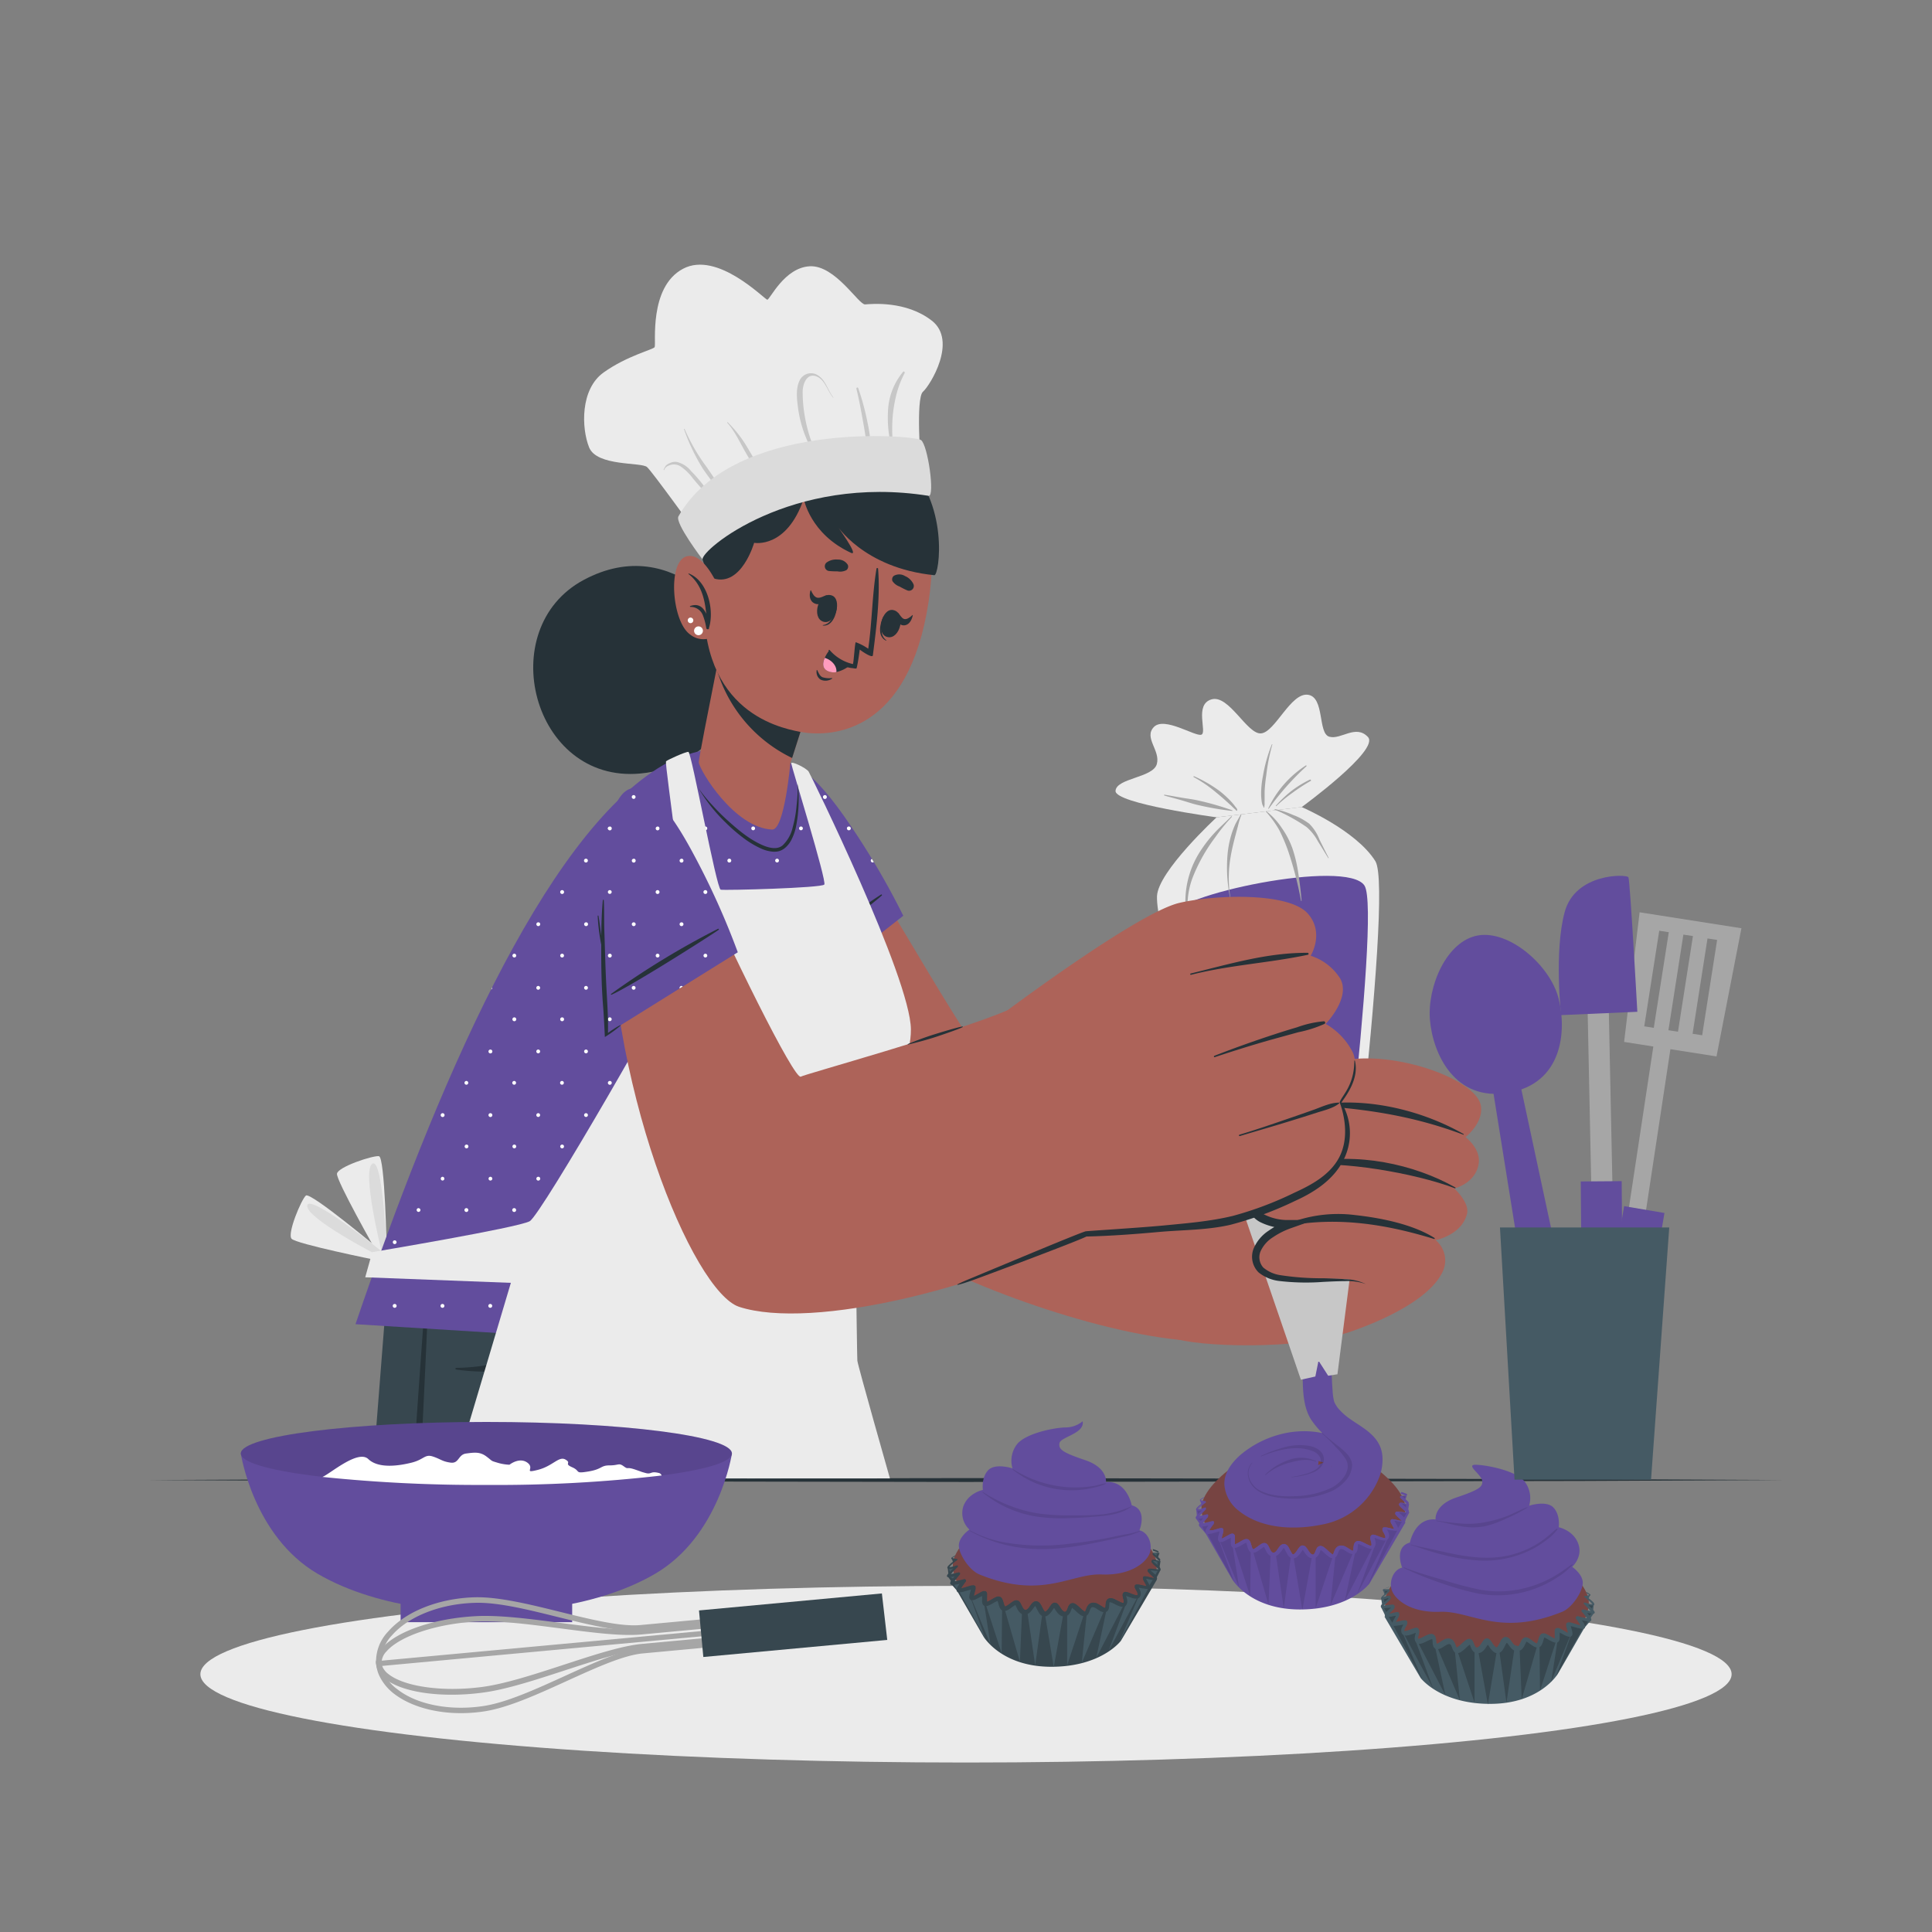 <svg xmlns="http://www.w3.org/2000/svg" viewBox="0 0 500 500"><rect x="0" y="0" width="500" height="500" fill="#808080" stroke="none"/><g id="freepik--Shadow--inject-18"><ellipse cx="250" cy="433.28" rx="198.14" ry="22.86" style="fill:#ebebeb"></ellipse></g><g id="freepik--Table--inject-18"><polygon points="38.17 383.03 91.13 382.79 144.09 382.7 250 382.53 355.91 382.7 408.87 382.79 461.83 383.03 408.87 383.28 355.91 383.37 250 383.53 144.09 383.36 91.13 383.28 38.17 383.03" style="fill:#263238"></polygon></g><g id="freepik--Cupcakes--inject-18"><path d="M363.7,390.27c0,6.44-7.35,14.85-26.39,14.85s-26.38-8.41-26.38-14.85,14.49-17.33,26.38-17.33S363.7,383.84,363.7,390.27Z" style="fill:#774442"></path><path d="M364.47,389.18l.2,0-.23,1.52v.44l.3.25-1,1.93-.16.54.19.08-9.35,15.88s-5,6.71-18,6.71-17.56-7.84-17.56-7.84l-6.83-11.83-1.65-1.89.08-.65-.93-1.29.23-.13v-.55l-.16-1.57.17,0,1.17-1.28,0-.15-.35-1,.09,0h.11a.49.49,0,0,0,.22.11l.32.08c.22,0,.45.08.67.11a.12.12,0,0,1,.11.13.19.19,0,0,1-.05.09h0c-.35.25-.7.52-1,.8a5.93,5.93,0,0,0-.92.88.65.65,0,0,0-.12.2H310a1.71,1.71,0,0,0,.58-.05,8.88,8.88,0,0,0,1.24-.38.21.21,0,0,1,.27.13.22.22,0,0,1-.05.23h0l-1,1c-.27.3-.56.61-.81.92l.62-.11,1.4-.33a.31.31,0,0,1,.38.22.33.33,0,0,1-.06.29h0c-.32.36-.64.75-.94,1.13-.14.2-.29.39-.41.59l-.05.08.33-.05.71-.15c.48-.11,1-.23,1.43-.36a.37.37,0,0,1,.47.26.41.41,0,0,1-.07.34h0a14.52,14.52,0,0,0-.93,1.29,4.44,4.44,0,0,0-.25.48,14.16,14.16,0,0,0,1.51-.4l.79-.24.42-.11.24-.05a1.19,1.19,0,0,1,.35,0l.09,0,.14.07a.52.52,0,0,1,.18.23.38.38,0,0,1,0,.1l0,.06v.11a2,2,0,0,1,0,.29c0,.17-.07.3-.1.45l-.21.78a4.07,4.07,0,0,0-.11.62,3.47,3.47,0,0,0,.54-.24l.7-.39.74-.41a3.85,3.85,0,0,1,.44-.19l.17-.05h.12a.55.55,0,0,1,.21,0l.16.07a.31.31,0,0,1,.09.07,1,1,0,0,1,.15.2,1.27,1.27,0,0,1,.08.23,3.46,3.46,0,0,1,0,.52c0,.15,0,.29,0,.43s0,.54,0,.78a3.28,3.28,0,0,0,0,.34.64.64,0,0,0,0,.09.33.33,0,0,0,.13,0,9.2,9.2,0,0,0,1.36-.73,8.06,8.06,0,0,1,.78-.41,1.89,1.89,0,0,1,.51-.18l.17,0,.24,0a.91.91,0,0,1,.45.22l.14.15.09.13c.06.1.09.18.13.26a3.42,3.42,0,0,1,.16.44l.24.78a1.86,1.86,0,0,0,.25.56l.05.05h0l.09,0a2.07,2.07,0,0,0,.56-.28c.21-.14.42-.3.64-.46s.45-.33.72-.5a2.45,2.45,0,0,1,.46-.24,1.53,1.53,0,0,1,.34-.09,1.11,1.11,0,0,1,.5.07,1.21,1.21,0,0,1,.37.26l.19.24a4.91,4.91,0,0,1,.24.43c.13.27.23.5.35.72a2,2,0,0,0,.36.54.69.69,0,0,0,.38.22.52.52,0,0,0,.4-.07,1.43,1.43,0,0,0,.45-.39,5.37,5.37,0,0,0,.45-.61,4.87,4.87,0,0,1,.59-.74,1.6,1.6,0,0,1,.57-.36,1.51,1.51,0,0,1,.44-.06,1.28,1.28,0,0,1,.43.14l.18.11.12.11a1.9,1.9,0,0,1,.2.22l.15.22.12.2a15.22,15.22,0,0,0,.75,1.39c.12.18.26.3.31.3s.1,0,.24-.07a4.52,4.52,0,0,0,.89-1.08,6.73,6.73,0,0,1,.54-.72,1.32,1.32,0,0,1,.61-.43,1.24,1.24,0,0,1,.33,0l.3.08a1,1,0,0,1,.19.12.58.58,0,0,1,.14.12,3.87,3.87,0,0,1,.59.77c.15.23.29.44.44.63.29.4.61.64.84.62a.38.38,0,0,0,.31-.12,1.61,1.61,0,0,0,.29-.49c.1-.22.18-.48.32-.78a1.51,1.51,0,0,1,.13-.25l.08-.13.13-.15a.93.93,0,0,1,.18-.13,1.14,1.14,0,0,1,.22-.12l.25-.05a1,1,0,0,1,.24,0,1.61,1.61,0,0,1,.61.24,4.62,4.62,0,0,1,.4.29l.65.56a9.94,9.94,0,0,0,1.17,1,1.14,1.14,0,0,0,.23.13h0l0,0a1.16,1.16,0,0,0,.12-.23c.09-.2.18-.47.29-.75a2.49,2.49,0,0,1,.58-.9,1.66,1.66,0,0,1,1.15-.45,2.35,2.35,0,0,1,1.05.24,16,16,0,0,1,1.45.89,1.18,1.18,0,0,0,.52.2h.05v0a2.19,2.19,0,0,0,.11-.64,5.71,5.71,0,0,1,.12-.91,2,2,0,0,1,.1-.29,1.61,1.61,0,0,1,.2-.31,1.23,1.23,0,0,1,.34-.26,1.34,1.34,0,0,1,.4-.11,2.33,2.33,0,0,1,1,.23c.56.22,1,.5,1.51.72a4.94,4.94,0,0,0,.67.27l.23,0h0a.52.52,0,0,0,.1-.35,3.42,3.42,0,0,0-.13-.69,7.42,7.42,0,0,1-.19-.91,1.17,1.17,0,0,1,.07-.41.75.75,0,0,1,.44-.46.91.91,0,0,1,.44,0l.27.06c.62.18,1.09.41,1.58.58a4,4,0,0,0,.7.18h.25l.09,0c.06-.06.09-.16.06-.36a2.07,2.07,0,0,0-.24-.63c-.11-.23-.25-.45-.39-.73a1.53,1.53,0,0,1-.11-.25,1.94,1.94,0,0,1,0-.24.69.69,0,0,1,0-.22.49.49,0,0,1,.2-.25l.1-.06.09,0,.11,0h.17l.25,0c.59.1,1.11.24,1.64.35l.49.09c-.2-.44-.46-.89-.71-1.36-.07-.13-.13-.25-.2-.41s0-.08,0-.13a.72.72,0,0,1,0-.26.74.74,0,0,1,0-.14.44.44,0,0,1,.15-.18.51.51,0,0,1,.19-.08.73.73,0,0,1,.2,0,4.2,4.2,0,0,1,.88.16,15.12,15.12,0,0,0,1.49.3l-.35-.36a16.75,16.75,0,0,1-1.21-1.19.92.92,0,0,1-.15-.27.57.57,0,0,1,0-.15.37.37,0,0,1,.06-.22c0-.08.09-.1.14-.15l.11-.05a1.53,1.53,0,0,1,.53,0l.84.08.8.09c.13,0,.26,0,.37,0h0l-.05-.07-.27-.27-.6-.54a8.53,8.53,0,0,1-.62-.59,1.72,1.72,0,0,1-.29-.38.49.49,0,0,1,0-.37.45.45,0,0,1,.33-.28,1.3,1.3,0,0,1,.5,0l.41.12a5.43,5.43,0,0,0,.74.22l-.16-.2c-.17-.19-.37-.37-.57-.56l-.61-.55a2.91,2.91,0,0,1-.3-.31,1,1,0,0,1-.08-.11.27.27,0,0,1,0-.25.38.38,0,0,1,.29-.13c.3,0,.56,0,.83,0a1.14,1.14,0,0,0,.32-.06h.13l.11.05-.42,1.18,0,.19Z" style="fill:#624D9D"></path><g style="opacity:0.1"><polygon points="334.74 402.87 337.05 416.68 339.56 402.73 337.15 400.5 334.74 402.87"></polygon><polygon points="330.16 402.14 332.24 416.21 334.08 402.83 332.24 400.19 330.16 402.14"></polygon><polygon points="324.26 401.41 328.29 415.3 328.84 402.19 327.12 399.95 324.26 401.41"></polygon><polygon points="319.37 400.19 323.56 413.1 323.69 401.3 322.65 398.88 319.37 400.19"></polygon><polygon points="318.9 397.5 315.59 398.6 320.68 410.82 318.98 399.95 318.9 397.5"></polygon><polygon points="315.85 396.05 312.34 396.67 319.37 409.36 315.44 398.49 315.85 396.05"></polygon><polygon points="310.99 394.79 312.07 396.87 313.41 394.57 310.99 394.79"></polygon><polygon points="341.85 400.5 340.5 402.7 340.5 416.21 344.98 402.7 341.85 400.5"></polygon><polygon points="346.92 400.5 345.6 402.7 344.29 415.57 350.15 401.89 346.92 400.5"></polygon><polygon points="351.33 399.29 350.74 401.67 348.03 414.3 355.18 400.5 351.33 399.29"></polygon><polygon points="355.49 397.62 355.77 400.19 351.18 412.62 358.82 398.35 355.49 397.62"></polygon><polygon points="359.2 397.94 353.92 410.39 361.63 396.05 358.68 395.72 359.2 397.94"></polygon><polygon points="361.63 395.72 362.88 393.77 360.7 393.53 361.63 395.72"></polygon><polygon points="361.79 391.41 363.35 392.78 364.1 391.41 361.79 391.41"></polygon><polygon points="363.88 389.37 362.47 389.02 363.88 390.55 363.88 389.37"></polygon><polygon points="363.73 387.01 362.63 387.14 363.61 387.93 363.73 387.01"></polygon><polygon points="311.77 392.7 309.9 392.98 311.14 393.91 311.77 392.7"></polygon><polygon points="311.53 390.73 309.81 390.88 310.2 392.09 311.53 390.73"></polygon></g><path d="M362.67,386.12a10,10,0,0,1,1.23.43,1.06,1.06,0,0,1,.2.12l.06.05a.65.65,0,0,1,0,.13.24.24,0,0,1-.09.17l-.09.05a1.07,1.07,0,0,1-.37.08c-.28,0-.57,0-.81,0h0v0a2.56,2.56,0,0,0,.29.27l.62.53,0,0c.2.17.38.33.57.52a1.72,1.72,0,0,1,.29.38.61.61,0,0,1,0,.19.29.29,0,0,1-.15.23l-.06,0a.62.62,0,0,1-.26,0,7.15,7.15,0,0,1-.83-.21l-.39-.1-.27,0h0a1.5,1.5,0,0,0,.21.26c.19.18.4.36.6.53s.43.34.65.53l.27.26,0,0a1.08,1.08,0,0,1,.16.2.61.61,0,0,1,.1.37.43.43,0,0,1-.13.27.69.69,0,0,1-.17.11.77.77,0,0,1-.19,0l-.09,0a2.29,2.29,0,0,1-.45,0q-.43,0-.84-.06c-.26,0-.52-.05-.76-.05.29.3.66.61,1,.93a4.41,4.41,0,0,1,.61.66l0,.07a.6.6,0,0,1,.1.24.51.51,0,0,1,0,.33.57.57,0,0,1-.12.15.62.62,0,0,1-.12.08.65.65,0,0,1-.15.05,1.41,1.41,0,0,1-.44,0,15.53,15.53,0,0,1-1.67-.31l-.11,0-.2,0,.13.23c.22.39.46.79.67,1.23a1.67,1.67,0,0,1,.16.53v.14a.69.69,0,0,1-.07.2.47.47,0,0,1-.18.19.64.64,0,0,1-.16.07,1.38,1.38,0,0,1-.33,0,5.51,5.51,0,0,1-.88-.12l-.2,0-1.08-.21c.08.13.16.26.23.4a3.11,3.11,0,0,1,.32.79h0l0,.1a1.66,1.66,0,0,1,0,.59,1.29,1.29,0,0,1-.29.6,1.12,1.12,0,0,1-.62.35l-.18,0a2.35,2.35,0,0,1-.38,0,4.69,4.69,0,0,1-.91-.2c-.48-.16-1-.36-1.37-.49,0,.14.08.29.12.44a4.18,4.18,0,0,1,.16.93,1.52,1.52,0,0,1-.41,1.16,1.1,1.1,0,0,1-.72.31,2,2,0,0,1-.57-.06,4.92,4.92,0,0,1-.87-.33c-.52-.23-1-.5-1.46-.68a1.43,1.43,0,0,0-.52-.14.32.32,0,0,0,0,.13,4,4,0,0,0-.09.71,3,3,0,0,1-.17,1,1.16,1.16,0,0,1-.18.32l-.13.15-.18.13a1.07,1.07,0,0,1-.4.14,2,2,0,0,1-.34,0,2.5,2.5,0,0,1-1-.35c-.53-.31-1-.65-1.35-.82s-.74-.17-.88,0a1.43,1.43,0,0,0-.29.49c-.1.22-.17.48-.3.78a2.84,2.84,0,0,1-.28.49,1.18,1.18,0,0,1-1.06.48,1.8,1.8,0,0,1-.35-.08,2.49,2.49,0,0,1-.49-.25,11.17,11.17,0,0,1-1.34-1.12c-.2-.18-.4-.36-.59-.51l-.27-.19s0,0,0,0a.59.59,0,0,0,0,.08c-.09.19-.18.46-.29.74a2.69,2.69,0,0,1-.57.9,1.66,1.66,0,0,1-1.17.47,1.92,1.92,0,0,1-1.13-.39,3.35,3.35,0,0,1-.7-.71c-.18-.24-.34-.49-.49-.71s-.19-.28-.27-.38a6,6,0,0,0-.36.5,5.25,5.25,0,0,1-1.24,1.41,1.51,1.51,0,0,1-1.32.21,2,2,0,0,1-.92-.76,15.53,15.53,0,0,1-.81-1.5,2.05,2.05,0,0,0-.24-.35s0,0-.06.05c-.26.27-.56.79-1,1.26a2.69,2.69,0,0,1-.8.67,1.78,1.78,0,0,1-1.18.19,1.9,1.9,0,0,1-1-.57,3.33,3.33,0,0,1-.56-.82c-.14-.26-.26-.53-.37-.76a2.52,2.52,0,0,0-.16-.29h0a1,1,0,0,0-.23.12c-.2.12-.42.28-.64.44l-.7.49a3.35,3.35,0,0,1-.91.42,1.29,1.29,0,0,1-.73,0,1.21,1.21,0,0,1-.6-.44,2.69,2.69,0,0,1-.43-.92c-.1-.28-.16-.55-.24-.79a2.27,2.27,0,0,0-.11-.34.25.25,0,0,1,0-.07l-.21.07c-.21.1-.44.22-.68.36a11,11,0,0,1-1.54.79,1.56,1.56,0,0,1-.58.12.86.86,0,0,1-.22,0,.78.78,0,0,1-.24-.09.75.75,0,0,1-.2-.15,1.16,1.16,0,0,1-.28-.5,2.8,2.8,0,0,1-.06-.28,4.12,4.12,0,0,1,0-.48c0-.3,0-.58,0-.86l0-.26-.64.33q-.36.21-.75.39a3.94,3.94,0,0,1-.87.35,1.48,1.48,0,0,1-.33,0h-.11l-.14,0a.74.74,0,0,1-.27-.19.76.76,0,0,1-.2-.42,1.15,1.15,0,0,1,0-.31v0a5.14,5.14,0,0,1,.16-.88l.23-.8a.56.56,0,0,1,0-.12l-.26.06-.79.22-.24.06a9.54,9.54,0,0,1-1.42.33,1.15,1.15,0,0,1-.6,0l-.14-.07-.14-.14a.56.56,0,0,1-.07-.16l0-.14a.86.86,0,0,1,0-.35,3.78,3.78,0,0,1,.42-.83c.11-.17.23-.34.35-.5l-.42.09c-.25.06-.5.1-.76.14l-.39.05h-.47a1,1,0,0,1-.25-.1.45.45,0,0,1-.15-.38.79.79,0,0,1,.08-.3.93.93,0,0,1,.05-.1,2.46,2.46,0,0,1,.17-.27,6.24,6.24,0,0,1,.46-.62c.12-.15.24-.3.37-.44l-.51.09c-.25.05-.49.08-.75.11h-.42l-.06,0a.38.38,0,0,1-.13-.06.42.42,0,0,1-.11-.18v-.1a.46.46,0,0,1,.07-.18,1.57,1.57,0,0,1,.12-.19l.09-.11c.3-.36.62-.67.93-1l.44-.41-.46.1a2.17,2.17,0,0,1-.73,0l-.17-.06-.06,0a.34.34,0,0,1-.11-.31.81.81,0,0,1,.19-.37,6.52,6.52,0,0,1,1-.9l.11-.08c.24-.19.49-.36.74-.53l-.4-.07a2.67,2.67,0,0,1-.34-.11l-.17-.07,0,0a.29.29,0,0,1-.14-.15.13.13,0,0,1,0-.09l0-.08.08-.07.15-.11.29-.18.54-.3,0,.15-.48.29-.27.19-.13.1,0,0h0a.49.49,0,0,0,.22.11l.32.08.45.08.22,0a.12.12,0,0,1,.11.13.19.19,0,0,1-.05.09h0l-.22.16c-.27.2-.55.41-.82.64a5.93,5.93,0,0,0-.92.88.65.65,0,0,0-.12.2H310a1.71,1.71,0,0,0,.58-.05,8.88,8.88,0,0,0,1.24-.38.24.24,0,0,1,.19,0h0a.2.2,0,0,1,.08.1.18.18,0,0,1,0,.19s0,0,0,0h0l-1,1c-.27.3-.56.61-.81.92l.62-.11,1.4-.33a.32.32,0,0,1,.22,0h0a.33.33,0,0,1,.15.2.28.28,0,0,1,0,.24l0,.05h0c-.32.36-.64.75-.94,1.13-.14.2-.29.39-.41.59l-.05.08.33-.05.71-.15.9-.22.53-.14a.37.37,0,0,1,.47.26.41.41,0,0,1-.07.34h0l-.48.62c-.16.22-.31.45-.45.67a4.44,4.44,0,0,0-.25.48A10.62,10.62,0,0,0,314,396l.4-.12.79-.24.42-.11.24-.05a1.19,1.19,0,0,1,.35,0l.09,0,.14.07a.52.52,0,0,1,.18.23.38.38,0,0,1,0,.1l0,.06v.11a2,2,0,0,1,0,.29c0,.17-.07.3-.1.45l-.21.78a4.07,4.07,0,0,0-.11.62,3.47,3.47,0,0,0,.54-.24l.7-.39.74-.41a3.85,3.85,0,0,1,.44-.19l.17-.05h.12a.55.55,0,0,1,.21,0l.16.07a.31.31,0,0,1,.09.07,1,1,0,0,1,.15.2,1.27,1.27,0,0,1,.08.23,3.46,3.46,0,0,1,0,.52c0,.15,0,.29,0,.43s0,.54,0,.78a3.28,3.28,0,0,0,0,.34.64.64,0,0,0,0,.09.33.33,0,0,0,.13,0,9.2,9.2,0,0,0,1.36-.73,8.06,8.06,0,0,1,.78-.41,1.89,1.89,0,0,1,.51-.18l.17,0,.24,0a.91.91,0,0,1,.45.22l.14.15.09.13c.06.1.09.18.13.26a3.42,3.42,0,0,1,.16.44l.24.78a1.86,1.86,0,0,0,.25.56l.05.05h0l.09,0a2.07,2.07,0,0,0,.56-.28c.21-.14.42-.3.64-.46s.45-.33.72-.5a2.45,2.45,0,0,1,.46-.24,1.53,1.53,0,0,1,.34-.09,1.11,1.11,0,0,1,.5.07,1.21,1.21,0,0,1,.37.26l.19.24a4.91,4.91,0,0,1,.24.43c.13.27.23.5.35.72a2,2,0,0,0,.36.54.69.69,0,0,0,.38.22.52.52,0,0,0,.4-.07,1.43,1.43,0,0,0,.45-.39,5.37,5.37,0,0,0,.45-.61,4.87,4.87,0,0,1,.59-.74,1.6,1.6,0,0,1,.57-.36,1.51,1.51,0,0,1,.44-.06,1.28,1.28,0,0,1,.43.14l.18.11.12.11a1.9,1.9,0,0,1,.2.22l.15.22.12.2a15.22,15.22,0,0,0,.75,1.39c.12.18.26.3.31.3s.1,0,.24-.07a4.52,4.52,0,0,0,.89-1.08,6.73,6.73,0,0,1,.54-.72,1.32,1.32,0,0,1,.61-.43,1.24,1.24,0,0,1,.33,0l.3.08a1,1,0,0,1,.19.12.58.58,0,0,1,.14.12,3.87,3.87,0,0,1,.59.77c.15.23.29.44.44.63.29.4.61.64.84.62a.38.38,0,0,0,.31-.12,1.61,1.61,0,0,0,.29-.49c.1-.22.18-.48.32-.78a1.51,1.51,0,0,1,.13-.25l.08-.13.13-.15a.93.93,0,0,1,.18-.13,1.14,1.14,0,0,1,.22-.12l.25-.05a1,1,0,0,1,.24,0,1.61,1.61,0,0,1,.61.24,4.62,4.62,0,0,1,.4.29l.65.56a9.94,9.94,0,0,0,1.17,1,1.14,1.14,0,0,0,.23.13h0l0,0a1.16,1.16,0,0,0,.12-.23c.09-.2.18-.47.29-.75a2.49,2.49,0,0,1,.58-.9,1.66,1.66,0,0,1,1.15-.45,2.35,2.35,0,0,1,1.05.24,16,16,0,0,1,1.45.89,1.18,1.18,0,0,0,.52.2h.05v0a2.19,2.19,0,0,0,.11-.64,5.71,5.71,0,0,1,.12-.91,2,2,0,0,1,.1-.29,1.61,1.61,0,0,1,.2-.31,1.23,1.23,0,0,1,.34-.26,1.34,1.34,0,0,1,.4-.11,2.33,2.33,0,0,1,1,.23c.56.22,1,.5,1.51.72a4.94,4.94,0,0,0,.67.27l.23,0h0a.52.52,0,0,0,.1-.35,3.42,3.42,0,0,0-.13-.69,7.42,7.42,0,0,1-.19-.91,1.17,1.17,0,0,1,.07-.41.75.75,0,0,1,.44-.46.91.91,0,0,1,.44,0l.27.06c.62.18,1.09.41,1.58.58a4,4,0,0,0,.7.18h.25l.09,0c.06-.06.09-.16.06-.36a2.07,2.07,0,0,0-.24-.63c-.11-.23-.25-.45-.39-.73a1.53,1.53,0,0,1-.11-.25,1.94,1.94,0,0,1,0-.24.69.69,0,0,1,0-.22.49.49,0,0,1,.2-.25l.1-.06.09,0,.11,0h.17l.25,0c.59.1,1.11.24,1.64.35h0c.15,0,.31.06.46.09-.08-.18-.17-.35-.27-.53h0l-.44-.82c-.07-.13-.13-.25-.2-.41s0-.08,0-.13a.72.72,0,0,1,0-.26.74.74,0,0,1,0-.14.44.44,0,0,1,.15-.18.51.51,0,0,1,.19-.08.73.73,0,0,1,.2,0,4.77,4.77,0,0,1,.86.15h0a15.12,15.12,0,0,0,1.49.3l-.35-.36c-.29-.28-.59-.53-.89-.84l-.32-.35a.92.92,0,0,1-.15-.27.33.33,0,0,1,0-.15.37.37,0,0,1,.06-.22c0-.08.09-.1.14-.15l.11-.05a1.42,1.42,0,0,1,.51,0h0l.84.08.8.09c.13,0,.26,0,.37,0h0l-.05-.07-.27-.27-.6-.54a8.53,8.53,0,0,1-.62-.59,1.43,1.43,0,0,1-.22-.26l-.07-.12a.49.49,0,0,1,0-.37.42.42,0,0,1,.21-.24l.12,0a1.3,1.3,0,0,1,.5,0l.41.12a5.43,5.43,0,0,0,.74.22l-.16-.2c-.17-.19-.37-.37-.57-.56l-.61-.55a2.91,2.91,0,0,1-.3-.31v0a.22.22,0,0,1-.07-.09.27.27,0,0,1,0-.25l.08-.08c.09-.05.15,0,.21-.05.3,0,.56,0,.83,0a1.14,1.14,0,0,0,.32-.06h0a.67.67,0,0,0-.14-.09,11.32,11.32,0,0,0-1.19-.47v0Z" style="fill:#624D9D"></path><path d="M299.37,405.05c0,6.44-7.35,14.84-26.39,14.84s-26.39-8.4-26.39-14.84,14.5-17.33,26.39-17.33S299.37,398.61,299.37,405.05Z" style="fill:#774442"></path><path d="M300.13,404l.21,0-.24,1.52v.45l.3.24-1,1.94-.16.54.19.07-9.35,15.89s-5,6.71-18,6.71-17.56-7.84-17.56-7.84l-6.84-11.84-1.64-1.88.08-.65-.93-1.29.23-.13v-.56l-.17-1.57h.18l1.17-1.29,0-.14-.34-1,.09,0h.11a.63.63,0,0,0,.22.11l.32.08c.22,0,.44.08.66.1a.12.12,0,0,1,.11.14.1.1,0,0,1,0,.08h0c-.36.26-.71.52-1,.8a6.08,6.08,0,0,0-.93.89.56.56,0,0,0-.11.19l.06,0a2.08,2.08,0,0,0,.59-.06,8.84,8.84,0,0,0,1.24-.37.21.21,0,0,1,.27.13.2.2,0,0,1,0,.22h0c-.34.34-.69.69-1,1s-.56.61-.81.92l.62-.11c.46-.1.94-.22,1.4-.34a.31.31,0,0,1,.38.23.3.3,0,0,1-.06.28h0c-.32.37-.64.75-.94,1.14-.15.2-.29.39-.42.59l0,.07.32,0,.72-.15c.48-.11,1-.23,1.43-.37a.39.39,0,0,1,.47.27.38.38,0,0,1-.07.33v0a14.41,14.41,0,0,0-.92,1.29,4.59,4.59,0,0,0-.26.48,12.37,12.37,0,0,0,1.52-.41l.79-.24.42-.11.24,0a.73.73,0,0,1,.35,0l.09,0,.13.07a.49.49,0,0,1,.19.23l0,.09v.07a.49.49,0,0,1,0,.11,1.17,1.17,0,0,1,0,.29c0,.16-.06.3-.09.44l-.21.79a3.13,3.13,0,0,0-.11.62,4,4,0,0,0,.53-.24c.24-.12.47-.26.71-.39s.47-.27.73-.41l.45-.2.17,0,.12,0a.59.59,0,0,1,.21,0l.15.06.1.08a.9.9,0,0,1,.15.19,1.19,1.19,0,0,1,.07.23,2.75,2.75,0,0,1,0,.53c0,.15,0,.29,0,.43a7,7,0,0,0,0,.78c0,.12,0,.24,0,.34a.24.24,0,0,0,0,.09l.13,0a11.57,11.57,0,0,0,1.36-.73c.24-.14.49-.29.77-.42a2.53,2.53,0,0,1,.51-.17l.18,0a.65.65,0,0,1,.23,0,.94.94,0,0,1,.46.22,1,1,0,0,1,.14.15l.09.13a2.1,2.1,0,0,1,.13.26,3,3,0,0,1,.16.44l.24.78a2,2,0,0,0,.25.56l.05,0h.09a2.15,2.15,0,0,0,.56-.29c.21-.13.42-.29.64-.45a8.06,8.06,0,0,1,.71-.5,2.92,2.92,0,0,1,.47-.25,2.44,2.44,0,0,1,.34-.08,1,1,0,0,1,.5.07,1,1,0,0,1,.36.25,1.46,1.46,0,0,1,.2.25,2.6,2.6,0,0,1,.23.43c.14.26.24.5.36.72a2.3,2.3,0,0,0,.36.54.64.64,0,0,0,.37.21.54.54,0,0,0,.41-.07,1.49,1.49,0,0,0,.45-.38c.15-.18.29-.39.45-.62a5.4,5.4,0,0,1,.58-.73,1.7,1.7,0,0,1,.57-.37,1.33,1.33,0,0,1,.45-.05,1.09,1.09,0,0,1,.43.13l.17.11.13.11a1,1,0,0,1,.19.23.91.91,0,0,1,.15.21,2.39,2.39,0,0,1,.13.21c.29.52.49,1,.74,1.39a1,1,0,0,0,.31.3s.1,0,.24-.08a4.45,4.45,0,0,0,.9-1.07,6.56,6.56,0,0,1,.53-.73,1.44,1.44,0,0,1,.62-.43,1.19,1.19,0,0,1,.33,0,1,1,0,0,1,.29.08,1.2,1.2,0,0,1,.2.11.94.94,0,0,1,.14.12,4.53,4.53,0,0,1,.59.77,7.09,7.09,0,0,0,.44.64c.29.4.61.64.84.62a.45.45,0,0,0,.31-.12,1.84,1.84,0,0,0,.29-.49c.1-.23.18-.48.31-.78a1.28,1.28,0,0,1,.14-.25.91.91,0,0,1,.08-.13l.13-.15.17-.14a.91.91,0,0,1,.22-.11l.26-.06.24,0a1.61,1.61,0,0,1,.61.24,4.39,4.39,0,0,1,.39.28c.24.19.44.38.65.57a9.94,9.94,0,0,0,1.17,1,2,2,0,0,0,.24.13h0s0,0,0,0a1.44,1.44,0,0,0,.13-.23c.09-.21.17-.47.29-.76a2.58,2.58,0,0,1,.58-.9,1.75,1.75,0,0,1,1.15-.45,2.5,2.5,0,0,1,1.05.25,16.72,16.72,0,0,1,1.44.88,1.51,1.51,0,0,0,.52.21h.06v0a2.41,2.41,0,0,0,.11-.63,5,5,0,0,1,.12-.92,1.37,1.37,0,0,1,.1-.28,1.08,1.08,0,0,1,.2-.31,1.1,1.1,0,0,1,.34-.26,1.29,1.29,0,0,1,.39-.11,2.36,2.36,0,0,1,1.06.22c.56.23,1,.51,1.51.73a3.74,3.74,0,0,0,.66.26,1,1,0,0,0,.24,0h0a.44.44,0,0,0,.09-.35,2.71,2.71,0,0,0-.12-.68,5.92,5.92,0,0,1-.19-.91,1.1,1.1,0,0,1,.06-.41.75.75,0,0,1,.45-.46.91.91,0,0,1,.44,0l.27.05c.62.18,1.08.42,1.58.58a2.82,2.82,0,0,0,.69.18h.26a.22.22,0,0,0,.09,0,.4.4,0,0,0,.06-.36,2.42,2.42,0,0,0-.24-.64c-.11-.23-.25-.45-.39-.72a2.26,2.26,0,0,1-.11-.26.59.59,0,0,1,0-.23.64.64,0,0,1,0-.22.49.49,0,0,1,.21-.26l.1-.06.09,0,.11,0h.16l.25,0c.6.09,1.12.23,1.65.34a4.21,4.21,0,0,0,.49.09c-.2-.43-.47-.88-.71-1.35a3.91,3.91,0,0,1-.2-.41s0-.09,0-.14a.47.47,0,0,1,0-.25.25.25,0,0,1,0-.14.41.41,0,0,1,.15-.19.5.5,0,0,1,.19-.07l.2,0a6.18,6.18,0,0,1,.87.16,13.7,13.7,0,0,0,1.49.31,3.91,3.91,0,0,0-.35-.36c-.38-.38-.79-.71-1.2-1.19a1.62,1.62,0,0,1-.16-.28.61.61,0,0,1,0-.15.45.45,0,0,1,.2-.36l.11-.05a1.53,1.53,0,0,1,.53-.05c.3,0,.57.05.84.08s.54.07.8.08a2.22,2.22,0,0,0,.36,0h0l0-.06a1.33,1.33,0,0,0-.26-.27c-.19-.19-.4-.37-.61-.55a6.59,6.59,0,0,1-.61-.58,1.8,1.8,0,0,1-.29-.39.48.48,0,0,1,0-.37.42.42,0,0,1,.33-.27,1.3,1.3,0,0,1,.5,0c.14,0,.28.08.41.12a6.09,6.09,0,0,0,.74.22c0-.06-.1-.14-.16-.2s-.38-.38-.58-.56l-.61-.56a3,3,0,0,1-.3-.31.86.86,0,0,1-.07-.1.24.24,0,0,1,0-.25.35.35,0,0,1,.28-.13c.3,0,.57,0,.84,0a1.13,1.13,0,0,0,.31-.06h.14l.11.05-.42,1.18,0,.19Z" style="fill:#37474f"></path><polygon points="270.41 417.64 272.71 431.45 275.23 417.5 272.82 415.28 270.41 417.64" style="fill:#455a64"></polygon><polygon points="265.83 416.91 267.91 430.99 269.75 417.61 267.91 414.97 265.83 416.91" style="fill:#455a64"></polygon><polygon points="259.93 416.18 263.95 430.07 264.51 416.96 262.79 414.73 259.93 416.18" style="fill:#455a64"></polygon><polygon points="255.03 414.97 259.23 427.87 259.35 416.08 258.31 413.66 255.03 414.97" style="fill:#455a64"></polygon><polygon points="254.56 412.28 251.26 413.37 256.34 425.6 254.64 414.73 254.56 412.28" style="fill:#455a64"></polygon><polygon points="251.52 410.82 248.01 411.45 255.03 424.13 251.1 413.27 251.52 410.82" style="fill:#455a64"></polygon><polygon points="246.66 409.57 247.74 411.64 249.07 409.35 246.66 409.57" style="fill:#455a64"></polygon><polygon points="277.52 415.28 276.17 417.48 276.17 430.99 280.64 417.48 277.52 415.28" style="fill:#455a64"></polygon><polygon points="282.59 415.28 281.27 417.48 279.96 430.35 285.81 416.67 282.59 415.28" style="fill:#455a64"></polygon><polygon points="287 414.07 286.4 416.44 283.7 429.07 290.85 415.28 287 414.07" style="fill:#455a64"></polygon><polygon points="291.16 412.39 291.44 414.97 286.84 427.39 294.49 413.13 291.16 412.39" style="fill:#455a64"></polygon><polygon points="294.87 412.71 289.59 425.17 297.3 410.82 294.35 410.5 294.87 412.71" style="fill:#455a64"></polygon><polygon points="297.3 410.5 298.55 408.55 296.36 408.31 297.3 410.5" style="fill:#455a64"></polygon><polygon points="297.46 406.19 299.02 407.56 299.76 406.19 297.46 406.19" style="fill:#455a64"></polygon><polygon points="299.55 404.14 298.13 403.8 299.55 405.32 299.55 404.14" style="fill:#455a64"></polygon><polygon points="299.39 401.79 298.29 401.91 299.28 402.7 299.39 401.79" style="fill:#455a64"></polygon><polygon points="247.43 407.47 245.57 407.76 246.81 408.69 247.43 407.47" style="fill:#455a64"></polygon><polygon points="247.2 405.5 245.48 405.65 245.87 406.87 247.2 405.5" style="fill:#455a64"></polygon><path d="M298.33,400.9a8.28,8.28,0,0,1,1.24.43,1.36,1.36,0,0,1,.2.11l.05.06a.2.2,0,0,1,0,.13.24.24,0,0,1-.09.17l-.08,0a1.16,1.16,0,0,1-.38.09c-.28,0-.56,0-.81,0h0a2.4,2.4,0,0,0,.28.27l.63.54.05,0c.19.17.38.33.57.52a1.64,1.64,0,0,1,.29.37.69.69,0,0,1,0,.19.33.33,0,0,1-.16.24l-.05,0a.5.5,0,0,1-.27,0A5,5,0,0,1,299,404c-.13,0-.25-.07-.38-.09a.68.68,0,0,0-.27,0h0a1.4,1.4,0,0,0,.21.26c.19.18.39.35.6.52s.43.35.64.54l.27.25,0,.05a1.73,1.73,0,0,1,.15.2.54.54,0,0,1,.11.37.49.49,0,0,1-.13.27,1.25,1.25,0,0,1-.18.11l-.18.05h-.09a3.54,3.54,0,0,1-.45,0c-.3,0-.57,0-.85-.06l-.75-.06c.29.31.66.61,1,.93a4.06,4.06,0,0,1,.62.67.43.43,0,0,1,0,.07.79.79,0,0,1,.1.24.55.55,0,0,1,0,.32.48.48,0,0,1-.12.16l-.13.08-.15.05a1.3,1.3,0,0,1-.43,0,13.11,13.11,0,0,1-1.67-.3l-.11,0-.21,0a1.71,1.71,0,0,1,.13.23c.22.39.47.78.68,1.23a1.67,1.67,0,0,1,.16.53v.13a.74.74,0,0,1-.07.21.49.49,0,0,1-.19.19.32.32,0,0,1-.16.06,1,1,0,0,1-.32,0,7.11,7.11,0,0,1-.89-.12l-.19,0-1.08-.21.23.4a3.17,3.17,0,0,1,.31.79h0a.38.38,0,0,1,0,.1,1.65,1.65,0,0,1,0,.59,1.34,1.34,0,0,1-.29.6,1.18,1.18,0,0,1-.63.35l-.17,0a1.61,1.61,0,0,1-.38,0,4.68,4.68,0,0,1-.91-.21c-.49-.15-1-.35-1.37-.48,0,.13.07.28.11.43a3.67,3.67,0,0,1,.17.94,1.6,1.6,0,0,1-.41,1.16,1.18,1.18,0,0,1-.72.31,1.89,1.89,0,0,1-.57-.07,4.4,4.4,0,0,1-.87-.32c-.52-.24-1-.51-1.46-.69a1.65,1.65,0,0,0-.52-.13.52.52,0,0,0-.05.12,5.61,5.61,0,0,0-.08.72,3.05,3.05,0,0,1-.17,1,1.12,1.12,0,0,1-.18.31c0,.06-.09.11-.13.16l-.19.13a1.12,1.12,0,0,1-.4.14,1.85,1.85,0,0,1-.33,0,2.36,2.36,0,0,1-1-.34c-.53-.31-.95-.65-1.36-.83s-.73-.16-.88,0a1.43,1.43,0,0,0-.29.49c-.09.22-.17.48-.3.77a2.43,2.43,0,0,1-.27.49,1.23,1.23,0,0,1-1.06.49,1.8,1.8,0,0,1-.35-.08,2.24,2.24,0,0,1-.49-.25,10.43,10.43,0,0,1-1.34-1.12c-.2-.18-.4-.36-.59-.51a2.07,2.07,0,0,0-.27-.2l-.05,0a.3.3,0,0,0,0,.08c-.09.2-.18.46-.3.75a2.67,2.67,0,0,1-.56.89,1.62,1.62,0,0,1-1.17.48,1.9,1.9,0,0,1-1.13-.39,3.6,3.6,0,0,1-.7-.71c-.18-.24-.35-.49-.49-.71l-.27-.39a6.21,6.21,0,0,0-.37.51,5.06,5.06,0,0,1-1.24,1.4,1.51,1.51,0,0,1-1.32.22,1.88,1.88,0,0,1-.91-.77,16.77,16.77,0,0,1-.81-1.49,1.71,1.71,0,0,0-.24-.35.22.22,0,0,0-.06.05c-.27.26-.56.79-1,1.26a2.9,2.9,0,0,1-.81.67,1.81,1.81,0,0,1-1.17.19,1.94,1.94,0,0,1-1-.58,3.37,3.37,0,0,1-.56-.81c-.14-.27-.25-.53-.36-.76s-.11-.21-.16-.29v0l-.24.12c-.2.12-.41.28-.63.44s-.45.33-.71.49a3,3,0,0,1-.9.43,1.3,1.3,0,0,1-.73,0,1.21,1.21,0,0,1-.6-.43,3.16,3.16,0,0,1-.44-.92c-.09-.28-.15-.55-.23-.8a2.53,2.53,0,0,0-.12-.33l0-.08-.21.08c-.21.1-.45.22-.68.35a10.52,10.52,0,0,1-1.54.8,2.11,2.11,0,0,1-.58.12.58.58,0,0,1-.22,0,.57.57,0,0,1-.24-.08,1.06,1.06,0,0,1-.21-.16,1.09,1.09,0,0,1-.13-.17,1.89,1.89,0,0,1-.15-.33c0-.09,0-.19-.05-.27a4.12,4.12,0,0,1,0-.48c0-.31,0-.59,0-.86l0-.27-.65.34c-.24.13-.48.27-.74.39a3.67,3.67,0,0,1-.87.34,1.41,1.41,0,0,1-.33,0h-.11l-.14,0a.56.56,0,0,1-.27-.18.91.91,0,0,1-.21-.42,1.78,1.78,0,0,1,0-.31.06.06,0,0,1,0,0,4.35,4.35,0,0,1,.16-.87l.23-.8,0-.13-.25.06-.79.22-.24.07a9.54,9.54,0,0,1-1.42.33,1.42,1.42,0,0,1-.6,0l-.14-.08a.62.62,0,0,1-.14-.14,1.09,1.09,0,0,1-.08-.15l0-.14a1.12,1.12,0,0,1,0-.35,3.58,3.58,0,0,1,.43-.83c.11-.18.23-.34.35-.51l-.43.1-.75.14-.4.05h-.26l-.21,0a.59.59,0,0,1-.24-.1.44.44,0,0,1-.16-.37,1.06,1.06,0,0,1,.09-.31l.05-.09a1.78,1.78,0,0,1,.17-.27,6,6,0,0,1,.46-.63l.37-.44-.52.1c-.24,0-.49.08-.75.1l-.2,0h-.21l-.06,0-.13-.06a.44.44,0,0,1-.11-.18v-.11a.6.6,0,0,1,.06-.18,1.72,1.72,0,0,1,.13-.18l.09-.12c.3-.35.61-.66.93-1l.44-.42-.47.11a2.09,2.09,0,0,1-.72,0,.47.47,0,0,1-.17-.07l-.06,0a.35.35,0,0,1-.12-.31.85.85,0,0,1,.2-.37,6.65,6.65,0,0,1,1-.91l.1-.07c.25-.19.5-.36.75-.53l-.4-.08a2.19,2.19,0,0,1-.34-.1l-.17-.07,0,0a.3.3,0,0,1-.13-.14s0-.06,0-.1a.14.14,0,0,1,0-.07.25.25,0,0,1,.08-.07l.14-.11c.1-.06.2-.13.3-.18s.36-.21.54-.3v.15l-.47.28-.28.19-.12.11,0,0h0a.63.63,0,0,0,.22.11l.32.08a3.5,3.5,0,0,0,.45.07,1.52,1.52,0,0,0,.21,0,.12.12,0,0,1,.11.14.1.1,0,0,1,0,.08h0l-.22.17a9.91,9.91,0,0,0-.82.63,6.08,6.08,0,0,0-.93.89.56.56,0,0,0-.11.19l.06,0a2.08,2.08,0,0,0,.59-.06,8.84,8.84,0,0,0,1.24-.37.22.22,0,0,1,.18,0h0a.17.17,0,0,1,.09.11.19.19,0,0,1,0,.19l0,0h0c-.34.34-.69.69-1,1s-.56.61-.81.92l.62-.11c.46-.1.94-.22,1.4-.34a.28.28,0,0,1,.22,0h0a.29.29,0,0,1,.16.2.33.33,0,0,1,0,.24l0,0h0c-.32.37-.64.75-.94,1.14-.15.2-.29.39-.42.59l0,.07.32,0,.72-.15.89-.22.54-.15a.39.39,0,0,1,.47.27.38.38,0,0,1-.07.33v0c-.16.2-.31.41-.47.62s-.31.45-.45.67a4.59,4.59,0,0,0-.26.48,10.18,10.18,0,0,0,1.12-.28l.4-.13.79-.24.42-.11.24,0a.73.73,0,0,1,.35,0l.09,0,.13.07a.49.49,0,0,1,.19.23l0,.09v.07a.49.49,0,0,1,0,.11,1.17,1.17,0,0,1,0,.29c0,.16-.06.3-.09.44l-.21.79a3.13,3.13,0,0,0-.11.62,4,4,0,0,0,.53-.24c.24-.12.47-.26.71-.39s.47-.27.73-.41l.45-.2.17,0,.12,0a.59.59,0,0,1,.21,0l.15.06.1.08a.9.9,0,0,1,.15.19,1.19,1.19,0,0,1,.07.23,2.75,2.75,0,0,1,0,.53c0,.15,0,.29,0,.43a7,7,0,0,0,0,.78c0,.12,0,.24,0,.34a.24.24,0,0,0,0,.09l.13,0a11.57,11.57,0,0,0,1.36-.73c.24-.14.49-.29.77-.42a2.53,2.53,0,0,1,.51-.17l.18,0a.65.65,0,0,1,.23,0,.94.94,0,0,1,.46.22,1,1,0,0,1,.14.15l.09.13a2.1,2.1,0,0,1,.13.26,3,3,0,0,1,.16.44l.24.78a2,2,0,0,0,.25.56l.05,0h.09a2.15,2.15,0,0,0,.56-.29c.21-.13.42-.29.64-.45a8.06,8.06,0,0,1,.71-.5,2.92,2.92,0,0,1,.47-.25,2.44,2.44,0,0,1,.34-.08,1,1,0,0,1,.5.07,1,1,0,0,1,.36.25,1.46,1.46,0,0,1,.2.25,2.6,2.6,0,0,1,.23.43c.14.26.24.5.36.72a2.3,2.3,0,0,0,.36.54.64.64,0,0,0,.37.21.54.54,0,0,0,.41-.07,1.49,1.49,0,0,0,.45-.38c.15-.18.29-.39.45-.62a5.4,5.4,0,0,1,.58-.73,1.7,1.7,0,0,1,.57-.37,1.33,1.33,0,0,1,.45-.05,1.09,1.09,0,0,1,.43.13l.17.11.13.11a1,1,0,0,1,.19.23.91.91,0,0,1,.15.21,2.39,2.39,0,0,1,.13.21c.29.52.49,1,.74,1.39a1,1,0,0,0,.31.3s.1,0,.24-.08a4.45,4.45,0,0,0,.9-1.07,6.56,6.56,0,0,1,.53-.73,1.44,1.44,0,0,1,.62-.43,1.19,1.19,0,0,1,.33,0,1,1,0,0,1,.29.08,1.2,1.2,0,0,1,.2.11.94.94,0,0,1,.14.12,4.53,4.53,0,0,1,.59.77,7.09,7.09,0,0,0,.44.64c.29.4.61.64.84.62a.45.45,0,0,0,.31-.12,1.84,1.84,0,0,0,.29-.49c.1-.23.18-.48.31-.78a1.28,1.28,0,0,1,.14-.25.91.91,0,0,1,.08-.13l.13-.15.17-.14a.91.91,0,0,1,.22-.11l.26-.06.24,0a1.61,1.61,0,0,1,.61.24,4.39,4.39,0,0,1,.39.28c.24.19.44.38.65.57a9.94,9.94,0,0,0,1.17,1,2,2,0,0,0,.24.13h0s0,0,0,0a1.44,1.44,0,0,0,.13-.23c.09-.21.17-.47.29-.76a2.58,2.58,0,0,1,.58-.9,1.75,1.75,0,0,1,1.15-.45,2.5,2.5,0,0,1,1.05.25,16.72,16.72,0,0,1,1.44.88,1.51,1.51,0,0,0,.52.21h.06v0a2.41,2.41,0,0,0,.11-.63,5,5,0,0,1,.12-.92,1.37,1.37,0,0,1,.1-.28,1.08,1.08,0,0,1,.2-.31,1.1,1.1,0,0,1,.34-.26,1.29,1.29,0,0,1,.39-.11,2.36,2.36,0,0,1,1.06.22c.56.23,1,.51,1.51.73a3.74,3.74,0,0,0,.66.26,1,1,0,0,0,.24,0h0a.44.44,0,0,0,.09-.35,2.71,2.71,0,0,0-.12-.68,5.92,5.92,0,0,1-.19-.91,1.1,1.1,0,0,1,.06-.41.75.75,0,0,1,.45-.46.91.91,0,0,1,.44,0l.27.05c.62.18,1.08.42,1.58.58a2.82,2.82,0,0,0,.69.18h.26a.22.22,0,0,0,.09,0,.4.4,0,0,0,.06-.36,2.42,2.42,0,0,0-.24-.64c-.11-.23-.25-.45-.39-.72a2.26,2.26,0,0,1-.11-.26.59.59,0,0,1,0-.23.64.64,0,0,1,0-.22.49.49,0,0,1,.21-.26l.1-.06.09,0,.11,0h.16l.25,0c.6.09,1.12.23,1.65.34h0l.47.08c-.08-.17-.17-.35-.27-.53h0c-.14-.27-.3-.54-.44-.82a3.91,3.91,0,0,1-.2-.41s0-.09,0-.14a.47.47,0,0,1,0-.25.25.25,0,0,1,0-.14.41.41,0,0,1,.15-.19.5.5,0,0,1,.19-.07l.2,0a5.77,5.77,0,0,1,.86.16h0a13.7,13.7,0,0,0,1.49.31,3.91,3.91,0,0,0-.35-.36c-.28-.28-.58-.53-.88-.84-.11-.11-.21-.23-.32-.35a1.62,1.62,0,0,1-.16-.28.61.61,0,0,1,0-.15.45.45,0,0,1,.2-.36l.11-.05a1.4,1.4,0,0,1,.51-.05h0c.3,0,.57.05.84.08s.54.07.8.08a2.22,2.22,0,0,0,.36,0h0l0-.06a1.33,1.33,0,0,0-.26-.27c-.19-.19-.4-.37-.61-.55a6.59,6.59,0,0,1-.61-.58,1.52,1.52,0,0,1-.22-.27.63.63,0,0,1-.07-.12.48.48,0,0,1,0-.37.43.43,0,0,1,.21-.23.28.28,0,0,1,.12,0,1.3,1.3,0,0,1,.5,0c.14,0,.28.08.41.12a6.09,6.09,0,0,0,.74.22c0-.06-.1-.14-.16-.2s-.38-.38-.58-.56l-.61-.56a3,3,0,0,1-.3-.31h0l-.06-.09a.24.24,0,0,1,0-.25l.08-.08a.42.42,0,0,1,.2-.05c.3,0,.57,0,.84,0a1.13,1.13,0,0,0,.31-.06h0a.41.41,0,0,0-.13-.08,10.14,10.14,0,0,0-1.19-.47v0Z" style="fill:#37474f"></path><path d="M250.89,395.85s-2.77,1.89-2.74,4.16,2.75,6.42,5.33,7.46c16.27,6.6,23.7-.32,31.62,0s11.94-3.47,12.55-5.83-.65-5.13-2.76-5.6c0,0,2.2-5.35-2-6.47,0,0-1.22-6.47-6.66-6,0,0,.47-3.7-5.34-5.67s-7-2.77-6.7-4.41,6.6-2.48,6-5.67a6.91,6.91,0,0,1-4.35,1.6c-2.72,0-10.6,1.5-12.75,4.5a7,7,0,0,0-1.06,6.09s-4.47-1.46-6.3.49-1.36,5.09-1.36,5.09-3.93.79-5.11,4.42A5.79,5.79,0,0,0,250.89,395.85Z" style="fill:#624D9D"></path><g style="opacity:0.1"><path d="M295,396.16a23.27,23.27,0,0,1-4.13,1c-1.52.29-3,.62-4.54.92-3.07.61-6.16,1.06-9.27,1.4a56.72,56.72,0,0,1-17-.29,30.61,30.61,0,0,1-9-3.11c-.09,0-.16.09-.07.14a37.52,37.52,0,0,0,16,4.6c6.2.41,12.25-.68,18.29-1.92,1.71-.36,3.42-.71,5.11-1.13a18.24,18.24,0,0,0,4.65-1.46A.09.09,0,0,0,295,396.16Z"></path><path d="M292.65,389.89a25.26,25.26,0,0,1-7.14,2,66.76,66.76,0,0,1-7.75.28,60.85,60.85,0,0,1-8.53-.42,34.78,34.78,0,0,1-7.24-1.83,37,37,0,0,1-7.58-3.79c-.07,0-.16.07-.09.13A29.31,29.31,0,0,0,268,392.45a45.45,45.45,0,0,0,8.57.45c2.74-.07,5.49-.25,8.22-.51s5.67-.74,7.91-2.42C292.73,389.94,292.7,389.86,292.65,389.89Z"></path><path d="M286.14,383.86c-1,.14-1.95.51-2.94.68a29.59,29.59,0,0,1-3.11.35,28.61,28.61,0,0,1-6.27-.29,30.44,30.44,0,0,1-11.61-4.37c-.07-.05-.16.07-.09.12a24.31,24.31,0,0,0,18.78,5.07,21.21,21.21,0,0,0,2.61-.54,11.78,11.78,0,0,0,2.67-.88C286.24,384,286.22,383.85,286.14,383.86Z"></path></g><path d="M358.41,414.7c0,6.44,7.34,14.85,26.38,14.85s26.39-8.41,26.39-14.85-14.5-17.33-26.39-17.33S358.41,408.26,358.41,414.7Z" style="fill:#774442"></path><path d="M357.64,413.61l-.2,0,.23,1.52v.44l-.3.25.95,1.93.16.54-.18.08,9.35,15.88s5,6.71,18,6.71,17.56-7.84,17.56-7.84l6.83-11.84,1.64-1.88-.07-.65.93-1.29-.24-.13v-.55l.17-1.58h-.17l-1.18-1.28,0-.15.35-1-.09,0h-.11a.56.56,0,0,1-.22.11l-.32.08a5.43,5.43,0,0,1-.67.1.12.12,0,0,0-.11.14.14.14,0,0,0,.05.08h0l1,.8a6.49,6.49,0,0,1,.92.89.58.58,0,0,1,.11.2h-.06a2,2,0,0,1-.59-.05,10.9,10.9,0,0,1-1.23-.38.22.22,0,0,0-.28.13.2.2,0,0,0,0,.22h0c.34.34.68.69,1,1s.57.61.81.92l-.61-.11c-.47-.1-.94-.22-1.41-.34a.32.32,0,0,0-.38.23.33.33,0,0,0,.07.29h0c.33.36.64.74.94,1.13.15.2.29.39.42.59l.05.07-.33,0-.72-.15c-.47-.11-1-.23-1.43-.36a.37.37,0,0,0-.46.26.38.38,0,0,0,.06.34h0a12.64,12.64,0,0,1,.92,1.29,4.59,4.59,0,0,1,.26.48,11.77,11.77,0,0,1-1.51-.41l-.8-.23-.42-.12-.23,0a1.19,1.19,0,0,0-.35,0l-.09,0-.14.07a.52.52,0,0,0-.18.23.42.42,0,0,0,0,.1v.06a.49.49,0,0,0,0,.11,1.12,1.12,0,0,0,0,.29,4.13,4.13,0,0,0,.1.44l.21.79a5.85,5.85,0,0,1,.11.62,2.8,2.8,0,0,1-.54-.24c-.23-.12-.47-.25-.7-.39l-.74-.41a2.43,2.43,0,0,0-.45-.19.58.58,0,0,0-.17-.05h-.12a.55.55,0,0,0-.21,0l-.15.06-.1.08a1.39,1.39,0,0,0-.15.19,1.44,1.44,0,0,0-.07.23,2.62,2.62,0,0,0,0,.53c0,.15,0,.29,0,.43s0,.54,0,.78a3.28,3.28,0,0,1,0,.34l0,.09-.12,0a11.65,11.65,0,0,1-1.37-.73c-.24-.14-.49-.28-.77-.41a2,2,0,0,0-.51-.18l-.17,0a1.1,1.1,0,0,0-.24,0,.94.94,0,0,0-.46.22l-.14.15-.08.13a1.34,1.34,0,0,0-.14.26l-.16.44-.23.78a2,2,0,0,1-.26.56l0,.05h0l-.08,0a2.11,2.11,0,0,1-.57-.28c-.21-.14-.42-.3-.64-.46s-.44-.34-.71-.5a2.29,2.29,0,0,0-.47-.24,1.53,1.53,0,0,0-.34-.09.93.93,0,0,0-.49.07,1,1,0,0,0-.37.25,1.84,1.84,0,0,0-.19.25,2.69,2.69,0,0,0-.24.43l-.35.72a2.2,2.2,0,0,1-.37.54.67.67,0,0,1-.37.22.6.6,0,0,1-.41-.07,1.52,1.52,0,0,1-.44-.39c-.15-.18-.3-.38-.46-.61a5.43,5.43,0,0,0-.58-.74,1.55,1.55,0,0,0-.57-.36,1.27,1.27,0,0,0-.44-.06,1.09,1.09,0,0,0-.44.14l-.17.1-.13.12c-.08.08-.13.15-.19.22a2.12,2.12,0,0,0-.15.21,2.25,2.25,0,0,0-.12.21,15.22,15.22,0,0,1-.75,1.39.88.88,0,0,1-.31.3s-.1,0-.24-.08a4.25,4.25,0,0,1-.89-1.07,8.43,8.43,0,0,0-.54-.73,1.46,1.46,0,0,0-.61-.42,1,1,0,0,0-.33,0,1.67,1.67,0,0,0-.3.08c-.09,0-.13.08-.19.11a1.08,1.08,0,0,0-.15.13,4.81,4.81,0,0,0-.59.77c-.15.23-.29.44-.43.63-.3.4-.61.64-.84.62a.41.41,0,0,1-.31-.12,1.6,1.6,0,0,1-.3-.49c-.09-.22-.17-.48-.31-.78a2,2,0,0,0-.13-.25l-.09-.13-.13-.15a.63.63,0,0,0-.17-.13.59.59,0,0,0-.22-.12l-.25-.05a1,1,0,0,0-.24,0,1.54,1.54,0,0,0-.61.24,3.17,3.17,0,0,0-.4.29c-.24.18-.44.38-.65.56a9.94,9.94,0,0,1-1.17,1,1.47,1.47,0,0,1-.24.13h0l0,0c0-.05-.08-.13-.13-.23s-.17-.47-.29-.75a2.49,2.49,0,0,0-.58-.9,1.65,1.65,0,0,0-1.14-.45,2.37,2.37,0,0,0-1.06.24,14.42,14.42,0,0,0-1.44.89,1.23,1.23,0,0,1-.52.2h-.06v0a2.49,2.49,0,0,1-.1-.63,5.84,5.84,0,0,0-.13-.91.91.91,0,0,0-.1-.29,1.53,1.53,0,0,0-.19-.31,1.14,1.14,0,0,0-.35-.26,1.21,1.21,0,0,0-.39-.11,2.45,2.45,0,0,0-1.05.22c-.57.23-1,.51-1.51.73a4.94,4.94,0,0,1-.67.27l-.24,0h0A.49.49,0,0,1,367,424a4.26,4.26,0,0,1,.12-.68,4.92,4.92,0,0,0,.19-.91.94.94,0,0,0-.06-.41.75.75,0,0,0-.44-.46,1,1,0,0,0-.45,0,1.81,1.81,0,0,0-.27.06c-.61.17-1.08.41-1.58.57a2.82,2.82,0,0,1-.69.18.52.52,0,0,1-.25,0c-.07,0-.08,0-.09,0a.38.38,0,0,1-.06-.36,2,2,0,0,1,.23-.63c.12-.23.25-.45.39-.73a1.17,1.17,0,0,0,.11-.25.89.89,0,0,0,.05-.24.69.69,0,0,0,0-.22.57.57,0,0,0-.2-.26l-.11-.05-.08,0-.12,0h-.16l-.25,0c-.59.09-1.12.24-1.64.34l-.5.1c.2-.44.47-.89.72-1.36.06-.13.13-.26.19-.41a1.12,1.12,0,0,1,.05-.13,1.06,1.06,0,0,0,0-.26.74.74,0,0,0,0-.14.7.7,0,0,0-.15-.19.59.59,0,0,0-.2-.07.67.67,0,0,0-.19,0,5,5,0,0,0-.88.15,12.79,12.79,0,0,1-1.49.31l.35-.36a14.88,14.88,0,0,0,1.2-1.19,1,1,0,0,0,.16-.28,1.3,1.3,0,0,0,0-.15.42.42,0,0,0-.06-.21.51.51,0,0,0-.14-.15l-.12-.05a1.51,1.51,0,0,0-.53,0l-.84.08-.8.09H358l.05-.07.26-.27c.2-.19.4-.36.61-.54a8.53,8.53,0,0,0,.62-.59,1.44,1.44,0,0,0,.28-.38.49.49,0,0,0,0-.37.42.42,0,0,0-.32-.28,1.26,1.26,0,0,0-.5,0l-.42.12a4.94,4.94,0,0,1-.73.22l.15-.2c.18-.19.38-.38.58-.56l.61-.56q.15-.13.3-.3l.07-.11a.24.24,0,0,0,0-.25.38.38,0,0,0-.29-.13c-.3,0-.57,0-.83,0a1.14,1.14,0,0,1-.32-.06H358l-.1.05.41,1.18.05.19Z" style="fill:#455a64"></path><polygon points="387.37 427.29 385.06 441.11 382.54 427.15 384.95 424.93 387.37 427.29" style="fill:#37474f"></polygon><polygon points="391.95 426.56 389.87 440.64 388.03 427.26 389.87 424.62 391.95 426.56" style="fill:#37474f"></polygon><polygon points="397.85 425.84 393.82 439.73 393.27 426.62 394.98 424.38 397.85 425.84" style="fill:#37474f"></polygon><polygon points="402.74 424.62 398.55 437.53 398.42 425.73 399.46 423.31 402.74 424.62" style="fill:#37474f"></polygon><polygon points="403.21 421.93 406.51 423.02 401.43 435.25 403.13 424.38 403.21 421.93" style="fill:#37474f"></polygon><polygon points="406.25 420.47 409.77 421.1 402.74 433.79 406.67 422.92 406.25 420.47" style="fill:#37474f"></polygon><polygon points="411.11 419.22 410.04 421.3 408.7 419 411.11 419.22" style="fill:#37474f"></polygon><polygon points="380.25 424.93 381.61 427.13 381.61 440.64 377.13 427.13 380.25 424.93" style="fill:#37474f"></polygon><polygon points="375.19 424.93 376.5 427.13 377.81 440 371.96 426.32 375.19 424.93" style="fill:#37474f"></polygon><polygon points="370.78 423.72 371.37 426.1 374.07 438.73 366.93 424.93 370.78 423.72" style="fill:#37474f"></polygon><polygon points="366.61 422.05 366.34 424.62 370.93 437.04 363.28 422.78 366.61 422.05" style="fill:#37474f"></polygon><polygon points="362.9 422.37 368.18 434.82 360.47 420.47 363.42 420.15 362.9 422.37" style="fill:#37474f"></polygon><polygon points="360.47 420.15 359.22 418.2 361.41 417.96 360.47 420.15" style="fill:#37474f"></polygon><polygon points="360.32 415.84 358.75 417.21 358.01 415.84 360.32 415.84" style="fill:#37474f"></polygon><polygon points="358.23 413.79 359.64 413.45 358.23 414.97 358.23 413.79" style="fill:#37474f"></polygon><polygon points="358.38 411.44 359.48 411.56 358.5 412.35 358.38 411.44" style="fill:#37474f"></polygon><polygon points="410.34 417.13 412.2 417.41 410.96 418.34 410.34 417.13" style="fill:#37474f"></polygon><polygon points="410.57 415.16 412.29 415.3 411.9 416.52 410.57 415.16" style="fill:#37474f"></polygon><path d="M359.5,410.68v0a8.93,8.93,0,0,0-1.19.47l-.14.08h0a1.14,1.14,0,0,0,.32.06c.26,0,.53,0,.83,0a.42.42,0,0,1,.2,0l.09.08a.24.24,0,0,1,0,.25l-.06.09v0q-.15.17-.3.3l-.61.56c-.2.19-.4.37-.58.56l-.15.2a4.94,4.94,0,0,0,.73-.22l.42-.12a1.26,1.26,0,0,1,.5,0l.12,0a.4.4,0,0,1,.2.24.49.49,0,0,1,0,.37.75.75,0,0,1-.07.12,3,3,0,0,1-.21.26,8.53,8.53,0,0,1-.62.59c-.21.18-.41.35-.61.54l-.26.27-.05.07h.38l.8-.09.84-.08h0a1.4,1.4,0,0,1,.51,0l.12.05a.51.51,0,0,1,.14.15.42.42,0,0,1,.06.21,1.3,1.3,0,0,1,0,.15,1,1,0,0,1-.16.28l-.31.35c-.3.31-.6.56-.89.84l-.35.36a12.79,12.79,0,0,0,1.49-.31h0a4.77,4.77,0,0,1,.86-.15.67.67,0,0,1,.19,0,.59.59,0,0,1,.2.07.7.7,0,0,1,.15.19.74.74,0,0,1,0,.14,1.06,1.06,0,0,1,0,.26,1.12,1.12,0,0,0-.05.13c-.06.15-.13.28-.19.41s-.3.56-.45.82h0c-.1.18-.19.35-.27.53l.47-.09h0c.52-.1,1.05-.25,1.64-.34l.25,0h.16l.12,0,.08,0,.11.05a.57.57,0,0,1,.2.26.69.69,0,0,1,0,.22.89.89,0,0,1-.05.24,1.17,1.17,0,0,1-.11.25c-.14.28-.27.5-.39.73a2,2,0,0,0-.23.63.38.38,0,0,0,.06.36s0,0,.09,0a.52.52,0,0,0,.25,0,2.82,2.82,0,0,0,.69-.18c.5-.16,1-.4,1.58-.57a1.81,1.81,0,0,1,.27-.06,1,1,0,0,1,.45,0,.75.75,0,0,1,.44.46.94.94,0,0,1,.06.41,4.92,4.92,0,0,1-.19.91,4.26,4.26,0,0,0-.12.68.49.49,0,0,0,.09.35h0l.24,0a4.94,4.94,0,0,0,.67-.27c.47-.22.94-.5,1.51-.73a2.45,2.45,0,0,1,1.05-.22,1.21,1.21,0,0,1,.39.11,1.14,1.14,0,0,1,.35.26,1.53,1.53,0,0,1,.19.31.91.91,0,0,1,.1.29,5.84,5.84,0,0,1,.13.91,2.49,2.49,0,0,0,.1.63v0h.06a1.23,1.23,0,0,0,.52-.2,14.42,14.42,0,0,1,1.44-.89,2.37,2.37,0,0,1,1.06-.24,1.65,1.65,0,0,1,1.14.45,2.49,2.49,0,0,1,.58.9c.12.28.2.55.29.75s.1.18.13.23l0,0h0a1.47,1.47,0,0,0,.24-.13,9.94,9.94,0,0,0,1.17-1c.21-.18.41-.38.65-.56a3.17,3.17,0,0,1,.4-.29,1.54,1.54,0,0,1,.61-.24,1,1,0,0,1,.24,0l.25.05a.59.59,0,0,1,.22.12.63.63,0,0,1,.17.13l.13.15.09.13a2,2,0,0,1,.13.25c.14.3.22.56.31.78a1.6,1.6,0,0,0,.3.49.41.41,0,0,0,.31.12c.23,0,.54-.22.84-.62.14-.19.28-.4.43-.63a4.81,4.81,0,0,1,.59-.77,1.08,1.08,0,0,1,.15-.13c.06,0,.1-.07.19-.11a1.67,1.67,0,0,1,.3-.08,1,1,0,0,1,.33,0,1.46,1.46,0,0,1,.61.42,8.43,8.43,0,0,1,.54.73,4.25,4.25,0,0,0,.89,1.07c.14.1.21.09.24.08a.88.88,0,0,0,.31-.3,15.22,15.22,0,0,0,.75-1.39,2.25,2.25,0,0,1,.12-.21,2.12,2.12,0,0,1,.15-.21c.06-.07.11-.14.19-.22l.13-.12.17-.1a1.09,1.09,0,0,1,.44-.14,1.27,1.27,0,0,1,.44.06,1.55,1.55,0,0,1,.57.36,5.43,5.43,0,0,1,.58.74c.16.23.31.43.46.61a1.52,1.52,0,0,0,.44.39.6.6,0,0,0,.41.07A.67.67,0,0,0,393,426a2.2,2.2,0,0,0,.37-.54l.35-.72a2.69,2.69,0,0,1,.24-.43,1.84,1.84,0,0,1,.19-.25,1,1,0,0,1,.37-.25.93.93,0,0,1,.49-.07,1.53,1.53,0,0,1,.34.09,2.29,2.29,0,0,1,.47.24c.27.16.49.34.71.5s.43.32.64.46a2.11,2.11,0,0,0,.57.28l.08,0h0l0-.05a2,2,0,0,0,.26-.56l.23-.78.16-.44a1.34,1.34,0,0,1,.14-.26l.08-.13.14-.15a.94.94,0,0,1,.46-.22,1.1,1.1,0,0,1,.24,0l.17,0a2,2,0,0,1,.51.18c.28.13.53.27.77.41a11.65,11.65,0,0,0,1.37.73l.12,0,0-.09a3.28,3.28,0,0,0,0-.34c0-.24,0-.51,0-.78s0-.28,0-.43a2.62,2.62,0,0,1,0-.53,1.44,1.44,0,0,1,.07-.23,1.39,1.39,0,0,1,.15-.19l.1-.08.15-.06a.55.55,0,0,1,.21,0h.12a.58.58,0,0,1,.17.05,2.43,2.43,0,0,1,.45.19l.74.41c.23.14.47.27.7.39a2.8,2.8,0,0,0,.54.24,5.85,5.85,0,0,0-.11-.62l-.21-.79a4.13,4.13,0,0,1-.1-.44,1.12,1.12,0,0,1,0-.29.49.49,0,0,1,0-.11v-.06a.42.42,0,0,1,0-.1.52.52,0,0,1,.18-.23l.14-.07.09,0a1.19,1.19,0,0,1,.35,0l.23,0,.42.12.8.23.4.13a10,10,0,0,0,1.11.28,4.59,4.59,0,0,0-.26-.48l-.44-.67-.48-.62h0a.38.38,0,0,1-.06-.34.37.37,0,0,1,.46-.26l.54.14.89.22.72.15.33,0-.05-.07c-.13-.2-.27-.39-.42-.59-.3-.39-.61-.77-.94-1.13h0l0,0a.33.33,0,0,1,0-.24.39.39,0,0,1,.16-.2h0a.34.34,0,0,1,.22,0c.47.12.94.24,1.41.34l.61.11c-.24-.31-.53-.62-.81-.92s-.67-.7-1-1h0s0,0,0,0a.21.21,0,0,1,0-.19.18.18,0,0,1,.09-.1h0a.24.24,0,0,1,.19,0,10.9,10.9,0,0,0,1.23.38,2,2,0,0,0,.59.05h.06a.58.58,0,0,0-.11-.2,6.49,6.49,0,0,0-.92-.89c-.27-.22-.55-.43-.83-.63l-.21-.17h0a.14.14,0,0,1-.05-.08.12.12,0,0,1,.11-.14l.21,0a3.65,3.65,0,0,0,.46-.07l.32-.08a.56.56,0,0,0,.22-.11h0l0,0-.13-.1-.28-.19-.47-.29V412a4.68,4.68,0,0,1,.54.3l.3.18.15.11.08.07s0,0,0,.08,0,.06,0,.09a.28.28,0,0,1-.13.15l0,0-.17.07-.34.11-.4.07c.25.17.5.34.74.53l.11.08a6.52,6.52,0,0,1,1,.9.91.91,0,0,1,.19.37.37.37,0,0,1-.11.31l-.06,0-.18.06a2.12,2.12,0,0,1-.72,0l-.46-.1.43.41a12.5,12.5,0,0,1,.93,1l.09.11a.91.91,0,0,1,.13.19.52.52,0,0,1,.06.17.2.2,0,0,1,0,.11.32.32,0,0,1-.1.18l-.14.06-.06,0h-.41l-.75-.11-.51-.09.36.43c.16.2.32.4.47.63s.11.17.17.27a1,1,0,0,1,0,.1.71.71,0,0,1,.09.3.44.44,0,0,1-.16.37.59.59,0,0,1-.24.1l-.2,0h-.27l-.39-.05-.76-.14-.43-.1.36.51a4.28,4.28,0,0,1,.42.83,1.46,1.46,0,0,1,.05.35l0,.14a1.11,1.11,0,0,1-.07.16.57.57,0,0,1-.14.13l-.14.08a1.19,1.19,0,0,1-.61,0,9.7,9.7,0,0,1-1.41-.33l-.25-.06-.79-.22-.25-.07,0,.13.23.8a5.09,5.09,0,0,1,.17.88v0a1.78,1.78,0,0,1,0,.31.72.72,0,0,1-.21.42.66.66,0,0,1-.27.19l-.13,0h-.11a1,1,0,0,1-.33,0,3.76,3.76,0,0,1-.88-.34c-.25-.12-.5-.25-.74-.39l-.64-.34v.27a7.88,7.88,0,0,1,0,.86,2.69,2.69,0,0,1,0,.48,2.74,2.74,0,0,1-.05.28,1.73,1.73,0,0,1-.14.32l-.14.18a.87.87,0,0,1-.21.15.53.53,0,0,1-.23.08.61.61,0,0,1-.22,0,1.8,1.8,0,0,1-.59-.12,11.6,11.6,0,0,1-1.54-.79,6.43,6.43,0,0,0-.68-.36l-.2-.08,0,.08c0,.1-.08.21-.12.34s-.14.51-.23.79a2.93,2.93,0,0,1-.44.92,1.16,1.16,0,0,1-.6.43,1.18,1.18,0,0,1-.72,0,3.08,3.08,0,0,1-.91-.43c-.25-.16-.48-.32-.7-.48a6.72,6.72,0,0,0-.64-.44l-.23-.13,0,0a2.57,2.57,0,0,0-.15.29c-.12.23-.23.49-.37.76a3.63,3.63,0,0,1-.56.82,1.9,1.9,0,0,1-1,.57,1.78,1.78,0,0,1-1.18-.19,2.57,2.57,0,0,1-.8-.67c-.4-.47-.7-1-1-1.26l-.06,0a1.75,1.75,0,0,0-.23.35,15.82,15.82,0,0,1-.82,1.5,1.92,1.92,0,0,1-.91.76,1.55,1.55,0,0,1-1.32-.21,5.08,5.08,0,0,1-1.24-1.41,5.93,5.93,0,0,0-.37-.5c-.08.1-.17.24-.26.38s-.31.47-.5.71a3.12,3.12,0,0,1-.7.71,1.87,1.87,0,0,1-1.12.39,1.66,1.66,0,0,1-1.17-.47,2.69,2.69,0,0,1-.57-.9c-.12-.28-.2-.55-.3-.75l0-.07-.05,0c-.09.05-.18.13-.28.2s-.39.33-.59.51a9.79,9.79,0,0,1-1.34,1.12,2.24,2.24,0,0,1-.49.25,1.54,1.54,0,0,1-.34.08,1.21,1.21,0,0,1-.43,0,1.35,1.35,0,0,1-.64-.45,2.38,2.38,0,0,1-.27-.48c-.13-.3-.21-.56-.3-.78a1.43,1.43,0,0,0-.29-.49c-.15-.16-.49-.18-.88,0s-.82.51-1.36.82a2.5,2.5,0,0,1-1,.35c-.11,0-.2,0-.33,0a1,1,0,0,1-.4-.14l-.18-.13a1.07,1.07,0,0,1-.14-.16,1.19,1.19,0,0,1-.17-.31,3.36,3.36,0,0,1-.18-1,4,4,0,0,0-.08-.71.32.32,0,0,0,0-.13,1.47,1.47,0,0,0-.53.14c-.45.17-.94.44-1.46.68a5.33,5.33,0,0,1-.86.33,2.43,2.43,0,0,1-.57.06,1.13,1.13,0,0,1-.73-.31,1.6,1.6,0,0,1-.41-1.16,3.67,3.67,0,0,1,.17-.93l.12-.44c-.42.13-.89.33-1.38.49a5.44,5.44,0,0,1-.9.2,1.69,1.69,0,0,1-.39,0l-.17,0a1.09,1.09,0,0,1-.62-.35,1.29,1.29,0,0,1-.29-.6,1.66,1.66,0,0,1,0-.59l0-.1h0a3.11,3.11,0,0,1,.32-.79c.07-.14.15-.27.22-.4l-1.07.21-.2,0a5.67,5.67,0,0,1-.88.12,1,1,0,0,1-.33,0,.32.32,0,0,1-.16-.06.47.47,0,0,1-.18-.19.37.37,0,0,1-.07-.2.33.33,0,0,1,0-.14,2,2,0,0,1,.15-.53c.22-.45.46-.84.68-1.23l.13-.23-.21,0-.1,0a13.78,13.78,0,0,1-1.67.3,1.35,1.35,0,0,1-.44,0l-.15-.05a.46.46,0,0,1-.13-.08.88.88,0,0,1-.12-.15.57.57,0,0,1,0-.33.81.81,0,0,1,.09-.24l.05-.07A4.41,4.41,0,0,1,359,417c.34-.32.72-.63,1-.94l-.76.06c-.28,0-.55.05-.84.06a3.7,3.7,0,0,1-.46,0h-.08a.77.77,0,0,1-.19-.05,1,1,0,0,1-.18-.11.49.49,0,0,1-.13-.27.54.54,0,0,1,.11-.37,1.73,1.73,0,0,1,.15-.2l.05,0a3.25,3.25,0,0,1,.27-.26l.64-.53c.21-.18.42-.35.6-.53a1.14,1.14,0,0,0,.21-.26h0a1,1,0,0,0-.27,0l-.38.1a7.71,7.71,0,0,1-.83.21.67.67,0,0,1-.27,0l-.05,0a.29.29,0,0,1-.15-.23.35.35,0,0,1,0-.2,1.64,1.64,0,0,1,.29-.37c.18-.19.37-.35.56-.52l.06,0,.62-.54a1.79,1.79,0,0,0,.28-.27h0c-.25,0-.53,0-.81,0a1.16,1.16,0,0,1-.38-.09l-.08,0a.22.22,0,0,1-.05-.3l.06-.06a.78.78,0,0,1,.2-.11,7.8,7.8,0,0,1,1.23-.43Z" style="fill:#455a64"></path><path d="M406.88,405.5s2.77,1.89,2.74,4.16-2.75,6.42-5.32,7.47c-16.27,6.59-23.7-.33-31.62,0s-11.94-3.46-12.56-5.83.65-5.13,2.76-5.6c0,0-2.2-5.34,2-6.47,0,0,1.22-6.47,6.65-6,0,0-.47-3.7,5.35-5.67s7-2.76,6.7-4.4-4.36-4.13-1.64-4.08,10.59,1.5,12.75,4.5a7,7,0,0,1,1.05,6.09s4.48-1.46,6.3.49,1.36,5.09,1.36,5.09,3.93.8,5.11,4.43C409.62,403.07,406.88,405.5,406.88,405.5Z" style="fill:#624D9D"></path><g style="opacity:0.1"><path d="M395.21,390.07c-1.83.68-3.55,1.65-5.38,2.35a32.17,32.17,0,0,1-5.61,1.55,22.72,22.72,0,0,1-6.05.32c-2.12-.17-4.3-.41-6.39-.79-.1,0-.14.14,0,.15,2.13.36,4.22,1,6.35,1.35a16.9,16.9,0,0,0,6.1,0,25.19,25.19,0,0,0,5.56-2,41.61,41.61,0,0,0,5.52-2.83C395.35,390.17,395.3,390,395.21,390.07Z"></path><path d="M402.9,395.61c-.93.69-1.75,1.54-2.67,2.25a24.41,24.41,0,0,1-2.92,2,24.71,24.71,0,0,1-6.55,2.61c-5.39,1.29-11,.5-16.31-.67l-4.47-1c-1.57-.34-3.21-.6-4.75-1.08-.1,0-.14.13,0,.16,1.41.37,2.78.93,4.18,1.36s2.85.85,4.3,1.21a49.35,49.35,0,0,0,8.37,1.36,26.89,26.89,0,0,0,14.86-3.09,25,25,0,0,0,3.36-2.22,12.68,12.68,0,0,0,2.79-2.73C403.11,395.67,403,395.55,402.9,395.61Z"></path><path d="M406.85,404.84c-1.19.77-2.31,1.67-3.51,2.42a30.76,30.76,0,0,1-3.83,2.06,29.49,29.49,0,0,1-8.07,2.29,26.68,26.68,0,0,1-8.27-.18,85.85,85.85,0,0,1-9.42-2.47c-3.48-1-7-2-10.37-3.32-.08,0-.14.13-.06.16a83.33,83.33,0,0,0,9.18,3.74,75.84,75.84,0,0,0,9.72,2.81A28,28,0,0,0,399,410.43a30,30,0,0,0,4.15-2.28,18.51,18.51,0,0,0,3.84-3.19C407,404.89,406.92,404.79,406.85,404.84Z"></path></g></g><g id="freepik--Character--inject-18"><path d="M227,382.67H148.06c-.65-2.54-1.28-5-1.91-7.5-.72-2.83-1.43-5.59-2.11-8.28-.15-.6-.31-1.2-.46-1.79q-.78-3.09-1.53-6c-.3-1.19-.6-2.36-.89-3.52s-.6-2.34-.89-3.47c-.08-.3-.15-.6-.23-.89l-.24-1-.3-1.17h0c-.11-.41-.21-.81-.31-1.21-.2-.76-.39-1.51-.57-2.24-.28-1.08-.55-2.14-.81-3.17-.11-.45-.23-.9-.34-1.34-.19-.72-.37-1.42-.54-2.11-.12-.46-.23-.91-.34-1.35q-.71-2.72-1.3-5.1c-.11-.42-.21-.83-.32-1.23-.17-.69-.34-1.35-.5-2q-.16-.6-.3-1.17c-.35-1.36-.67-2.6-.94-3.69-.08-.29-.15-.57-.22-.84-.18-.72-.35-1.36-.49-1.93-.06-.23-.11-.45-.17-.65l-.16-.63c0-.14-.07-.28-.1-.4l-.14-.54q0-.13-.06-.24l-.18-.71h76.81s2.53,8.72,6.58,22.78c.82,2.86,1.71,5.95,2.66,9.23C220.45,359.89,223.59,370.83,227,382.67Z" style="fill:#37474f"></path><path d="M161,382.67h-2q-4.38-18.14-8.49-36.33-1-4.43-2-8.86l-.18-.83a.12.12,0,0,1,.23-.06c0,.09,0,.18.08.27q1.34,4.75,2.65,9.53Q156.33,364.48,161,382.67Z" style="fill:#263238"></path><path d="M206,318.51l-3.39,17-2.78,13.92-4.73,23.72-.49,2.43-.81,4.05-.61,3.07H148.05c-.64-2.55-1.28-5.05-1.9-7.5-.72-2.83-1.43-5.59-2.11-8.28-.15-.6-.31-1.2-.46-1.79q-.78-3.09-1.53-6c-.3-1.19-.6-2.36-.89-3.52s-.6-2.34-.89-3.47c-.08-.3-.15-.6-.23-.89l-.24-1-.3-1.17h0c-.11-.41-.21-.81-.31-1.21-.2-.76-.39-1.51-.57-2.24-.28-1.08-.55-2.14-.81-3.17-.12-.46-.23-.9-.34-1.34-.19-.72-.37-1.42-.54-2.11-.12-.46-.23-.91-.34-1.35q-.71-2.72-1.3-5.1c-.11-.42-.21-.83-.32-1.23-.17-.69-.34-1.35-.5-2q-.16-.6-.3-1.17c-.35-1.36-.67-2.6-.94-3.69-.08-.29-.15-.57-.22-.84-.18-.72-.35-1.36-.49-1.93-.06-.23-.11-.45-.17-.65l-.16-.63c0-.14-.07-.28-.1-.4l-.14-.54q0-.13-.06-.24l-.18-.71Z" style="fill:#263238"></path><path d="M206,318.48v0c0,.42-.32,5-1.06,12-.21,2-.46,4.28-.75,6.68-.45,3.79-1,8-1.7,12.39-1.18,7.71-2.72,16.12-4.72,24.34-.71,3-1.49,5.89-2.32,8.76H96.34c1.17-15.11,2.24-28.74,3.09-39.51,1.19-15.16,1.95-24.65,1.95-24.65l89.94,0Z" style="fill:#37474f"></path><path d="M205.83,327.59c-.11,3.55-.26,7.09-.49,10.62-.24,3.83-.59,7.65-1.09,11.47,0,.14,0,.28-.05.42q-.7,5.37-1.61,10.71c-.57,3.32-1,6.9-2.46,10a9.75,9.75,0,0,1-2.32,3.13,6.85,6.85,0,0,1-3.17,1.64,3.83,3.83,0,0,1-.59.1h-.17a.22.22,0,0,1,.11.21c0,1.19,0,2.4-.14,3.58,0,.05,0,.1,0,.15-.12,1-.31,2-.5,3.07h-1.7s0,0,0-.06c.3-1.12.55-2.25.83-3.38s.68-2.28,1-3.45a.23.23,0,0,1,.08-.11,5.29,5.29,0,0,1-5.12-3.21,9.19,9.19,0,0,1-.08-4.66c.31-2,.61-4.06.92-6.09.58-3.73,1.33-7.42,2-11.13l.3-1.69c1.33-7.55,2.72-15.1,4.39-22.58.06-.31.13-.62.2-.93s.38-.15.36.05c-.05.5-.1,1-.16,1.51q-.44,4.31-1,8.58c-.48,3.35-.81,6.72-1.28,10.07-.16,1.14-.32,2.28-.49,3.42-.77,5.51-1.57,11-2.51,16.51-.44,2.55-2,7.12,1.64,7.91a3.74,3.74,0,0,0,2.49-.31,7.82,7.82,0,0,0,3.41-4.31,57.21,57.21,0,0,0,2-9.18q.9-5,1.6-10.09h0q.9-6.31,1.88-12.61.5-3.21,1-6.42l.48-3C205.5,327.32,205.83,327.38,205.83,327.59Z" style="fill:#263238"></path><path d="M118.09,354a50,50,0,0,0,12.23-1.65c1.84-.47,3.67-1.06,5.47-1.65a14.19,14.19,0,0,0,4.94-2.48c2.78-2.4,4.07-6.17,5.28-9.53a90.51,90.51,0,0,0,3.21-11.57c0-.19.32-.13.33.06a44.83,44.83,0,0,1-1.67,13.13c-1,3.63-2.34,7.67-5.27,10.21-3.08,2.68-7.26,3.62-11.2,4.1a51.72,51.72,0,0,1-13.33-.18A.22.22,0,0,1,118.09,354Z" style="fill:#263238"></path><path d="M111.22,327.19q-.33,8.32-.7,16.66-.85,19.41-1.87,38.82h-1.86q1.27-19.46,2.69-38.88.61-8.31,1.26-16.61A.24.24,0,0,1,111.22,327.19Z" style="fill:#263238"></path><path d="M192.2,168.32c-.42-6.35-17.31-31-41.15-18.23-23.48,12.6-13.27,52.62,14.59,50.1C184.36,198.5,193.1,181.82,192.2,168.32Z" style="fill:#263238"></path><path d="M198.66,225c3.92,36.43,22.19,87.79,31.84,95.38,11.4,9,49.31,23.91,75,26.4,6.64.64,10-51.07-1-53.81C290,289.38,264,281.92,257.87,277.65c-6-4.16-27.82-44.59-42.14-66.08C198.35,185.48,197.13,210.82,198.66,225Z" style="fill:#ad6359"></path><path d="M303.07,346.09c-6.47-2.65-6.48-46.8-.85-51.26,1.06-.83,2.64-2,5.94-5v0s12-10.54,18.95-22.88c5.81-10.35,13.26-26.38,18.94-23.47,8.3,4.24,1.32,25.64-3.44,37.69,7-1,13.07-1.14,16.66.07,11.91,4,.86,59.42-11.13,63.82C336.58,349.32,309.55,348.74,303.07,346.09Z" style="fill:#ad6359"></path><path d="M337.11,345.2c-.07,3.08-.07,6.15,0,9.23.09,4.21-.14,9.19,2.16,12.9a22.62,22.62,0,0,0,6.72,6.53c1,.68,2,1.32,3,2l.61.45c-.46-.32-.37-.31,0,0l.49.45c.65.61-.12-.35.06,0,0,.05.27.5.28.5-.16,0-.25-.92-.18-.33a2.49,2.49,0,0,0,.09.37c.12.38-.05-1.1-.06-.3,0,.31,0,.62,0,.94a2.92,2.92,0,0,0,0,.5c-.08-.44.17-.86,0-.19-.09.41-.18.81-.3,1.22-.06.19-.13.38-.2.58s-.08.19-.11.29c-.12.43.35-.7.14-.3-.48.89-1,1.72-1.5,2.59-.2.34.2-.27.21-.27l-.24.29c-.17.19-.33.38-.51.57-.42.45-.92.83-1.35,1.27s.19-.14.22-.16l-.34.25-.71.49a18.62,18.62,0,0,1-1.86,1l-.43.19c.05,0,.55-.21.14-.07l-.94.34a21.53,21.53,0,0,1-2.23.59,24.61,24.61,0,0,1-4.82.48q-1.26,0-2.52-.06l-1.09-.1c-.45,0,.06,0,.13,0l-.67-.11a28.18,28.18,0,0,1-3.83-1.05c.59.19.28.12-.09-.05l-.68-.35c-.26-.14-1.31-.6-1.39-.89.06.23.58.51.08,0l-.44-.42c-.13-.14-.25-.3-.39-.44-.38-.38.43.74.1.1-.09-.17-.2-.36-.3-.52-.3-.44.21.81.12.31a1.6,1.6,0,0,0-.13-.44c-.18-.36,0,.93,0,.34s-.2.47-.06.19.45-.83,0-.08c.14-.21.23-.45.36-.67a2.37,2.37,0,0,0,.22-.33c.21-.4-.41.42-.07.09s.83-.9,1.29-1.32c.13-.11.94-.78.4-.36.32-.25.66-.48,1-.71.6-.39,1.22-.76,1.85-1.1.32-.18.65-.34,1-.5l.5-.23c-.48.22.08,0,.28-.11a18.64,18.64,0,0,1,2-.66c.33-.09.67-.17,1-.23.16,0,.33-.06.5-.09-.49.09-.25,0,.1,0a25.12,25.12,0,0,1,2.88-.09l1.29.06c.19,0,1.28.15.88.08a18.91,18.91,0,0,1,2.48.55c.34.1.68.22,1,.34s-.06,0-.12-.07c.19.09.39.18.57.28s.51.3.76.44c.61.35-.41-.38.05.07.28.27,0,.13,0,0l-.16-.2c.16.27.16.24,0-.11-.13-.57-.11-.29-.08-.16a3,3,0,0,1,0-1.43c-.13.53.41-.84.12-.31s.58-.54.11-.16c-.17.14-.33.31-.48.46s-.41.34,0,0-.14.09-.25.16a15.59,15.59,0,0,1-1.48.88l-.83.41-.43.2c-.51.24.54-.21,0,0a25.71,25.71,0,0,1-4,1.24c-.3.06-.61.1-.91.17s.23,0,.27,0l-.57.05a20.47,20.47,0,0,1-2.35,0l-1.24-.08-.59-.05-.24,0c.39.06-.17,0-.2,0l-.65-.13c-.33-.08-.66-.22-1-.29s.28.12.31.13a1.73,1.73,0,0,1-.3-.16c-.34-.25.38.3.35.27s-.28-.37.06.1a2.47,2.47,0,0,1,.53,1.77,2.23,2.23,0,0,1-.28.86c.31-.56-.49.58-.22.26.43-.49-.3.14-.12.07s.41-.26.61-.36.86-.38.38-.19.43-.14.59-.19a16.79,16.79,0,0,1,1.85-.49c.28-.07.57-.12.86-.17.89-.16-.36,0,.27,0s1.09-.09,1.64-.08c.18,0,.91.1.23,0s0,0,.16.06a3.75,3.75,0,0,0,2-7.23c-2.81-.81-6.29-.14-9,.73-3.39,1.1-7.37,3.62-6.28,7.83s6.46,4.77,10.05,5a23.39,23.39,0,0,0,10.25-1.84c3-1.25,6.82-3.06,7.92-6.42,1.36-4.17-2.63-7-6-8.25-8-3.05-17.19-1-23.77,4.2-2.5,2-5,5-4.76,8.38a9.43,9.43,0,0,0,3.68,6.56c5.89,4.77,14.55,5.06,21.67,3.58a19.69,19.69,0,0,0,14.53-11.74,13,13,0,0,0,1-6.06c-.32-3.2-2.2-5.24-4.73-7.06-1.13-.81-2.33-1.54-3.47-2.34-.34-.23-.66-.47-1-.71.58.43-.12-.1-.32-.27a15.51,15.51,0,0,1-1.7-1.64l-.42-.49c.1.13.38.58,0,0-.2-.33-.42-.64-.61-1-.08-.14-.15-.29-.23-.44-.45-.81.15.27.14.39a2.38,2.38,0,0,0-.15-.5c-.11-.4-.18-.82-.25-1.23-.14-.79.08.77,0,.1l-.09-.88a131.23,131.23,0,0,1-.33-14.3c0-.35,0-.7,0-1.05a3.78,3.78,0,0,0-3.75-3.75,3.84,3.84,0,0,0-3.75,3.75Z" style="fill:#624D9D"></path><g style="opacity:0.1"><path d="M347.27,375c-1.67-1.36-3.45-2.64-5-4.11-.07-.07-.18,0-.11.11a40,40,0,0,1,3.58,3.55,16.25,16.25,0,0,1,2.64,3.27c1.49,2.82-1.35,5.93-3.7,7.17a23.14,23.14,0,0,1-9.26,2.2c-2.94.16-6.28,0-9-1.28a5.7,5.7,0,0,1-3.06-3.26,4,4,0,0,1,.75-4.06,0,0,0,1,0-.06-.05c-1.83,1.76-1.21,4.77.44,6.42,2.24,2.23,5.83,2.69,8.83,2.86a24.73,24.73,0,0,0,10.7-1.66,10.66,10.66,0,0,0,4-2.73,6.41,6.41,0,0,0,1.91-4.3C349.85,377.4,348.55,376.07,347.27,375Z"></path><path d="M339.11,374.25a14.28,14.28,0,0,0-5.93.11,34.11,34.11,0,0,0-6.79,2.42c-.09,0-.05.19,0,.15,3.93-1.61,8.87-3,13.05-1.49a3.78,3.78,0,0,1,2.24,1.79,2.55,2.55,0,0,1-1.07,3,8.8,8.8,0,0,1-2.82,1.24,24.28,24.28,0,0,1-3.58.77s0,.07,0,.07A19.81,19.81,0,0,0,340,381c1.39-.61,2.76-1.92,2.62-3.57C342.44,375.6,340.74,374.61,339.11,374.25Z"></path><path d="M340.58,378.15a8.85,8.85,0,0,0-7-.32,16.09,16.09,0,0,0-6.12,3.76c-.08.07,0,.17.11.11a16,16,0,0,1,6.47-3.24c2.23-.58,4.26-1,6.52-.17C340.61,378.32,340.65,378.19,340.58,378.15Z"></path></g><path d="M335.87,353.07s-37-105.74-36.44-121.13c.23-6.41,15.43-20.42,15.43-20.42l22-2.66s14.07,6,19.08,14-10.68,129-10.68,129Z" style="fill:#ebebeb"></path><path d="M335.27,345.2S302.32,251,302.81,237.33c.21-5.7,45.87-15.24,50.33-8.12s-9.51,114.84-9.51,114.84Z" style="fill:#624D9D"></path><path d="M314.86,211.52s-26.35-3.53-26.16-6.84,9.67-3.38,10.68-6.92-3.45-6.84-.75-9.62,10.67,2.53,12.27,2-1.91-7.81,2.63-9.14,9.22,9.12,12.84,8.8,7.66-10.56,12.09-10,2.54,10,5.56,10.86,6.84-3.29,10,.07-17.14,18.14-17.14,18.14Z" style="fill:#ebebeb"></path><polygon points="320.21 309.1 352.55 305.62 346.13 355.66 343.73 356.04 341.23 352.15 340.41 356.24 336.67 357.07 320.21 309.1" style="fill:#c7c7c7"></polygon><path d="M318.68,211.27c-1.45,1.45-3,2.8-4.4,4.32a34.36,34.36,0,0,0-3.7,4.79A23.91,23.91,0,0,0,306.81,232a18.2,18.2,0,0,0,.86,6.8.08.08,0,0,0,.16,0,20.35,20.35,0,0,1,.91-11.9,44,44,0,0,1,5.76-10.2,48.56,48.56,0,0,1,4.3-5.3C318.87,211.31,318.75,211.2,318.68,211.27Z" style="fill:#a6a6a6"></path><path d="M321.07,210.84c-.43.88-1,1.68-1.42,2.58a22.71,22.71,0,0,0-1,2.67,25.82,25.82,0,0,0-1,5.51,39.84,39.84,0,0,0,.82,11.37c0,.05.07,0,.07,0a31.5,31.5,0,0,1-.05-11.25c.3-1.81.74-3.58,1.2-5.35.22-.85.45-1.7.68-2.54a20.65,20.65,0,0,1,.88-2.9A.08.08,0,0,0,321.07,210.84Z" style="fill:#a6a6a6"></path><path d="M336,226a35.71,35.71,0,0,0-1.53-6.46,22.14,22.14,0,0,0-2.76-5.28,18,18,0,0,0-4-4.34c-.07,0-.14.07-.09.13a26.84,26.84,0,0,1,3.47,4.81,46.27,46.27,0,0,1,2.3,5.43,91.74,91.74,0,0,1,3.31,12.82c0,.09.16.07.15,0C336.66,230.75,336.36,228.38,336,226Z" style="fill:#a6a6a6"></path><path d="M343.85,222c-.81-1.59-1.62-3.18-2.4-4.78a11.45,11.45,0,0,0-2.64-4.06,16.63,16.63,0,0,0-4.19-2.26,23.63,23.63,0,0,0-4.72-1.52.07.07,0,0,0,0,.14,44.78,44.78,0,0,1,8.26,4.53,12.71,12.71,0,0,1,2.87,3.6c.93,1.47,1.83,3,2.73,4.43C343.77,222.15,343.89,222.06,343.85,222Z" style="fill:#a6a6a6"></path><path d="M318.9,209.71a72.07,72.07,0,0,0-8.66-2.51c-1.44-.34-2.91-.51-4.37-.75s-3-.54-4.5-.78a.11.11,0,0,0-.05.21c1.46.42,2.93.79,4.39,1.21s2.89.93,4.37,1.26a75.29,75.29,0,0,0,8.8,1.52C319,209.87,319,209.74,318.9,209.71Z" style="fill:#a6a6a6"></path><path d="M319.7,208.76a16.64,16.64,0,0,0-1.2-1.44,26.1,26.1,0,0,0-2.86-2.6,35.3,35.3,0,0,0-6.6-3.82c-.14-.07-.25.13-.12.2a34.65,34.65,0,0,1,5.82,4c.88.71,1.74,1.45,2.58,2.21l1.33,1.2a14.14,14.14,0,0,0,1.2,1.12.07.07,0,0,0,0,.06.27.27,0,0,0,.17.13.11.11,0,0,0,.12-.05C320.32,209.41,319.92,209.05,319.7,208.76Z" style="fill:#a6a6a6"></path><path d="M327.71,200.64a49,49,0,0,1,1.58-8,.07.07,0,0,0-.13,0,38.66,38.66,0,0,0-2.31,8.19,23.58,23.58,0,0,0-.47,4.19,14,14,0,0,0,.11,2.15,7.1,7.1,0,0,0,.17.92c.09.34.28.56.39.88a.08.08,0,0,0,.15,0c0-.3.09-.64.08-.95s0-.72,0-1.07c0-.68,0-1.36,0-2A39.83,39.83,0,0,1,327.71,200.64Z" style="fill:#a6a6a6"></path><path d="M337.94,198.11a26.72,26.72,0,0,0-9.71,11.1c0,.07.06.17.12.09a70.35,70.35,0,0,1,9.76-11C338.22,198.21,338.06,198,337.94,198.11Z" style="fill:#a6a6a6"></path><path d="M339,201.77a27.58,27.58,0,0,0-4.81,2.95,32.11,32.11,0,0,0-4,3.79.08.08,0,0,0,.11.11,37.76,37.76,0,0,1,4.33-3.54,47.48,47.48,0,0,1,4.61-3C339.39,202,339.18,201.66,339,201.77Z" style="fill:#a6a6a6"></path><path d="M339.7,278.77c-4.09,5.1,4.25,7,4.25,7s-12.66.17-14.83,7.05c-2.08,6.63,8.07,8.56,8.8,8.71-.67,0-12.3.48-13.78,7.61-1.52,7.42,9,7.61,9.68,7.62-.62.21-8.88,3.16-8.77,8.84.2,9.76,21.52,2.8,28.41,6.67,0,0-5.23,12.42-5.31,12.81,0,0,20.42-6.2,25.12-15.78a6.81,6.81,0,0,0-1.74-8.36s6.81-1.28,8.14-6.86c.68-2.87-3.3-6.51-3.3-6.51s5.41-1.24,6.29-6.28c.71-4-3.39-7-3.39-7s4.63-3.6,4-8C382.1,277.52,348.44,267.87,339.7,278.77Z" style="fill:#ad6359"></path><path d="M378.69,293.65a.09.09,0,0,0,.09-.16c-10.3-5.87-23.41-9.17-35.27-7.88-.38,0-.48.69-.05.73C355.93,287.34,366.92,289.23,378.69,293.65Z" style="fill:#263238"></path><path d="M376.56,307.54c.13,0,.21-.16.08-.23-10.64-6-25.51-9.3-39-6.21-.46.11-.77.67-.23.59C346.54,300.31,366,303.51,376.56,307.54Z" style="fill:#263238"></path><path d="M333,317.29c13-2.47,25.57-.51,38.15,3.36.16.05.22-.19.09-.27-5.64-3.56-13.91-5.19-20.45-5.91a35,35,0,0,0-17.88,2.37C332.64,316.93,332.68,317.34,333,317.29Z" style="fill:#263238"></path><path d="M343.81,285.59c-.47.06.12.68-.35.75-1.95.27-13.58,3-13.9,7.2-.24,3.4,4.16,6.09,6.26,6.46l5.27.93-5.28,1a22.21,22.21,0,0,0-6.7,2.32c-2,1.14-3.75,2.8-4.17,4.86a4.47,4.47,0,0,0,2.21,5.18,13.36,13.36,0,0,0,6.62,1.44l6.34,0-5.95,2.1a20.39,20.39,0,0,0-4.69,2.35,8.44,8.44,0,0,0-3.24,3.66,4,4,0,0,0,.7,4.19,8.86,8.86,0,0,0,4.56,2,69.54,69.54,0,0,0,11,.78c1.85.05,3.72.1,5.58.24a13.32,13.32,0,0,1,5.42,1.26,14.35,14.35,0,0,0-5.44-.75c-1.85,0-3.7.1-5.55.19a59.72,59.72,0,0,1-11.25-.21,10.46,10.46,0,0,1-5.54-2.25,5.71,5.71,0,0,1-1.28-6.14,10.29,10.29,0,0,1,3.9-4.65,22.07,22.07,0,0,1,5.19-2.7l.38,2.06a15.5,15.5,0,0,1-7.84-1.62,6.5,6.5,0,0,1-2.94-3.27,7.28,7.28,0,0,1-.24-4.32c.67-2.92,3-4.93,5.27-6.16a23.89,23.89,0,0,1,7.42-2.44v1.89c-2.65-.56-7.89-3-8.18-8.36C328,286.54,341.36,285.59,343.81,285.59Z" style="fill:#263238"></path><path d="M344,285.76a13.27,13.27,0,0,1-3.37-2.16,3,3,0,0,1-1-2.9,6.07,6.07,0,0,1,2-2.85c1-.87,2.08-1.72,3.24-2.56a10.34,10.34,0,0,0-4.09,1.41,6.12,6.12,0,0,0-3,3.6,4.29,4.29,0,0,0,.29,2.58,4.5,4.5,0,0,0,1.64,1.83A7.06,7.06,0,0,0,344,285.76Z" style="fill:#263238"></path><path d="M233.77,237l-31.19,24.43s-5.91-28.85-5.77-47.51,6.89-24.22,22.56-1.36A199.5,199.5,0,0,1,233.77,237Z" style="fill:#624D9D"></path><path d="M201.59,206.25a.48.48,0,0,1-.48.49.49.49,0,1,1,0-1A.48.48,0,0,1,201.59,206.25Zm11.89-.48a.49.49,0,1,0,0,1,.49.49,0,0,0,0-1Zm-12.37,16.46a.49.49,0,0,0-.49.49.48.48,0,0,0,.49.48.47.47,0,0,0,.48-.48A.48.48,0,0,0,201.11,222.23Zm12.37,0a.49.49,0,0,0-.49.49.48.48,0,0,0,.49.48.47.47,0,0,0,.48-.48A.48.48,0,0,0,213.48,222.23Zm12.15.05a.51.51,0,0,0-.27.44.48.48,0,0,0,.49.48.39.39,0,0,0,.27-.1C226,222.83,225.8,222.55,225.63,222.28Zm-18.34-8.38a.47.47,0,0,0-.48.48.48.48,0,0,0,.48.49.49.49,0,0,0,.49-.49A.48.48,0,0,0,207.29,213.9Zm12.37,0a.48.48,0,0,0-.48.48.49.49,0,1,0,1,0A.48.48,0,0,0,219.66,213.9Zm-18.55,24.8a.48.48,0,0,0-.49.48.49.49,0,0,0,.49.49.48.48,0,0,0,.48-.49A.47.47,0,0,0,201.11,238.7Zm12.37,0a.48.48,0,0,0-.49.48.49.49,0,0,0,.49.49.48.48,0,0,0,.48-.49A.47.47,0,0,0,213.48,238.7Zm12.37,0a.48.48,0,0,0-.49.48.49.49,0,0,0,.49.49.48.48,0,0,0,.48-.49A.47.47,0,0,0,225.85,238.7Zm-18.56-8.34a.49.49,0,0,0,0,1,.49.49,0,1,0,0-1Zm12.37,0a.49.49,0,1,0,.49.49A.49.49,0,0,0,219.66,230.36Zm-18.25,24.91c0,.22.08.43.11.63a.52.52,0,0,0,.07-.25A.49.49,0,0,0,201.41,255.27Zm5.88-8.45a.48.48,0,0,0-.48.49.47.47,0,0,0,.48.48.48.48,0,0,0,.49-.48A.49.49,0,0,0,207.29,246.82Zm12.37,0a.49.49,0,0,0-.48.49.49.49,0,0,0,1,0A.49.49,0,0,0,219.66,246.82Z" style="fill:#fff"></path><path d="M202.32,251.24A211.36,211.36,0,0,1,228,231.52a.16.16,0,0,1,.2.25c-2,1.82-21.13,17-25.78,19.67C202.33,251.51,202.23,251.33,202.32,251.24Z" style="fill:#263238"></path><path d="M97.41,323.87S87,305.53,87.21,303.76s9.31-4.77,10.86-4.54,2,24.19,2,24.19Z" style="fill:#ebebeb"></path><path d="M100.07,323.41l-1.37.24s-5.11-20.6-2.36-22.47S100.07,323.41,100.07,323.41Z" style="fill:#dbdbdb"></path><path d="M97.32,326.1s-20.67-4.18-21.86-5.51,2.52-10.15,3.7-11.18S98.73,323.8,98.73,323.8Z" style="fill:#ebebeb"></path><path d="M98.73,323.8,98,325s-18.88-9.67-18.49-13S98.73,323.8,98.73,323.8Z" style="fill:#dbdbdb"></path><path d="M220.39,350.68,220,296.4s17.05-16.46,14.61-32.53c-1.23-8.14-16.94-50.59-26.59-63-9.05-11.66-28.29-7.59-36.39-2.87C140.47,216.17,112.47,282.62,92,342.7Z" style="fill:#624D9D"></path><path d="M164.48,206.25a.49.49,0,1,1-.48-.48A.49.49,0,0,1,164.48,206.25Zm11.89-.48a.49.49,0,1,0,.48.48A.49.49,0,0,0,176.37,205.77Zm12.37,0a.49.49,0,1,0,.48.48A.49.49,0,0,0,188.74,205.77Zm12.37,0a.49.49,0,1,0,0,1,.49.49,0,0,0,0-1Zm-18.56-8.34a.48.48,0,0,0-.48.49.47.47,0,0,0,.48.48.48.48,0,0,0,.49-.48A.49.49,0,0,0,182.55,197.43Zm12.37,0a.48.48,0,0,0-.48.49.47.47,0,0,0,.48.48.48.48,0,0,0,.49-.48A.49.49,0,0,0,194.92,197.43Zm-43.3,24.8a.49.49,0,0,0-.48.49.49.49,0,0,0,1,0A.49.49,0,0,0,151.62,222.23Zm12.38,0a.49.49,0,0,0-.49.49.49.49,0,0,0,1,0A.49.49,0,0,0,164,222.23Zm12.37,0a.49.49,0,0,0-.49.49.49.49,0,0,0,1,0A.49.49,0,0,0,176.37,222.23Zm12.37,0a.49.49,0,0,0-.49.49.49.49,0,0,0,1,0A.49.49,0,0,0,188.74,222.23Zm12.37,0a.49.49,0,0,0-.49.49.48.48,0,0,0,.49.48.47.47,0,0,0,.48-.48A.48.48,0,0,0,201.11,222.23Zm12.37,0a.49.49,0,0,0-.49.49.48.48,0,0,0,.49.48.47.47,0,0,0,.48-.48A.48.48,0,0,0,213.48,222.23Zm-55.67-8.33a.48.48,0,0,0-.49.48.49.49,0,0,0,1,0A.48.48,0,0,0,157.81,213.9Zm12.37,0a.47.47,0,0,0-.48.48.48.48,0,0,0,.48.49.49.49,0,0,0,.49-.49A.48.48,0,0,0,170.18,213.9Zm12.37,0a.47.47,0,0,0-.48.48.48.48,0,0,0,.48.49.49.49,0,0,0,.49-.49A.48.48,0,0,0,182.55,213.9Zm12.37,0a.47.47,0,0,0-.48.48.48.48,0,0,0,.48.49.49.49,0,0,0,.49-.49A.48.48,0,0,0,194.92,213.9Zm12.37,0a.47.47,0,0,0-.48.48.48.48,0,0,0,.48.49.49.49,0,0,0,.49-.49A.48.48,0,0,0,207.29,213.9Zm-68,24.8a.48.48,0,0,0-.48.48.49.49,0,1,0,1,0A.48.48,0,0,0,139.25,238.7Zm12.37,0a.48.48,0,0,0-.48.48.49.49,0,1,0,1,0A.48.48,0,0,0,151.62,238.7Zm12.38,0a.48.48,0,0,0-.49.48.49.49,0,1,0,1,0A.48.48,0,0,0,164,238.7Zm12.37,0a.48.48,0,0,0-.49.48.49.49,0,1,0,1,0A.48.48,0,0,0,176.37,238.7Zm12.37,0a.48.48,0,0,0-.49.48.49.49,0,1,0,1,0A.48.48,0,0,0,188.74,238.7Zm12.37,0a.48.48,0,0,0-.49.48.49.49,0,0,0,.49.49.48.48,0,0,0,.48-.49A.47.47,0,0,0,201.11,238.7Zm12.37,0a.48.48,0,0,0-.49.48.49.49,0,0,0,.49.49.48.48,0,0,0,.48-.49A.47.47,0,0,0,213.48,238.7Zm12.37,0a.48.48,0,0,0-.49.48.49.49,0,0,0,.49.49.48.48,0,0,0,.48-.49A.47.47,0,0,0,225.85,238.7Zm-80.41-8.34a.49.49,0,1,0,0,1,.49.49,0,0,0,0-1Zm12.37,0a.49.49,0,1,0,.49.49A.49.49,0,0,0,157.81,230.36Zm12.37,0a.49.49,0,0,0,0,1,.49.49,0,1,0,0-1Zm12.37,0a.49.49,0,0,0,0,1,.49.49,0,1,0,0-1Zm12.37,0a.49.49,0,0,0,0,1,.49.49,0,1,0,0-1Zm12.37,0a.49.49,0,0,0,0,1,.49.49,0,1,0,0-1Zm12.37,0a.49.49,0,1,0,.49.49A.49.49,0,0,0,219.66,230.36Zm-92.31,25.17c-.09.18-.18.37-.28.56a.48.48,0,0,0,.3-.44A.5.5,0,0,0,127.35,255.53Zm11.9-.37a.49.49,0,1,0,.49.49A.49.49,0,0,0,139.25,255.16Zm12.37,0a.49.49,0,1,0,.49.49A.49.49,0,0,0,151.62,255.16Zm12.38,0a.49.49,0,1,0,.48.49A.49.49,0,0,0,164,255.16Zm12.37,0a.49.49,0,1,0,.48.49A.49.49,0,0,0,176.37,255.16Zm12.37,0a.49.49,0,1,0,.48.49A.49.49,0,0,0,188.74,255.16Zm12.37,0a.49.49,0,1,0,0,1,.49.49,0,0,0,0-1Zm12.37,0a.49.49,0,1,0,0,1,.49.49,0,0,0,0-1Zm12.37,0a.49.49,0,1,0,0,1,.49.49,0,0,0,0-1Zm-92.78-8.34a.49.49,0,0,0-.49.49.48.48,0,0,0,.49.48.47.47,0,0,0,.48-.48A.48.48,0,0,0,133.07,246.82Zm12.37,0a.49.49,0,0,0-.49.49.48.48,0,0,0,.49.48.47.47,0,0,0,.48-.48A.48.48,0,0,0,145.44,246.82Zm12.37,0a.49.49,0,0,0-.49.49.49.49,0,0,0,1,0A.49.49,0,0,0,157.81,246.82Zm12.37,0a.48.48,0,0,0-.48.49.47.47,0,0,0,.48.48.48.48,0,0,0,.49-.48A.49.49,0,0,0,170.18,246.82Zm12.37,0a.48.48,0,0,0-.48.49.47.47,0,0,0,.48.48.48.48,0,0,0,.49-.48A.49.49,0,0,0,182.55,246.82Zm12.37,0a.48.48,0,0,0-.48.49.47.47,0,0,0,.48.48.48.48,0,0,0,.49-.48A.49.49,0,0,0,194.92,246.82Zm12.37,0a.48.48,0,0,0-.48.49.47.47,0,0,0,.48.48.48.48,0,0,0,.49-.48A.49.49,0,0,0,207.29,246.82Zm12.37,0a.49.49,0,0,0-.48.49.49.49,0,0,0,1,0A.49.49,0,0,0,219.66,246.82Zm-92.78,24.8a.49.49,0,0,0,0,1,.49.49,0,0,0,0-1Zm12.37,0a.49.49,0,1,0,.49.49A.49.49,0,0,0,139.25,271.62Zm12.37,0a.49.49,0,1,0,.49.49A.49.49,0,0,0,151.62,271.62Zm12.38,0a.49.49,0,1,0,.48.49A.49.49,0,0,0,164,271.62Zm12.37,0a.49.49,0,1,0,.48.49A.49.49,0,0,0,176.37,271.62Zm12.37,0a.49.49,0,1,0,.48.49A.49.49,0,0,0,188.74,271.62Zm12.37,0a.49.49,0,0,0,0,1,.49.49,0,0,0,0-1Zm12.37,0a.49.49,0,1,0,0,1,.49.49,0,0,0,0-1Zm12.37,0a.49.49,0,1,0,0,1,.49.49,0,0,0,0-1Zm-92.78-8.33a.49.49,0,1,0,0,1,.49.49,0,0,0,0-1Zm12.37,0a.49.49,0,1,0,0,1,.49.49,0,0,0,0-1Zm12.37,0a.49.49,0,1,0,.49.48A.49.49,0,0,0,157.81,263.29Zm12.37,0a.49.49,0,0,0,0,1,.49.49,0,1,0,0-1Zm12.37,0a.49.49,0,0,0,0,1,.49.49,0,1,0,0-1Zm12.37,0a.49.49,0,0,0,0,1,.49.49,0,1,0,0-1Zm12.37,0a.49.49,0,0,0,0,1,.49.49,0,1,0,0-1Zm12.37,0a.49.49,0,1,0,.49.48A.49.49,0,0,0,219.66,263.29Zm12.37,0a.49.49,0,1,0,.49.48A.49.49,0,0,0,232,263.29Zm-117.52,24.8a.49.49,0,0,0,0,1,.49.49,0,1,0,0-1Zm12.37,0a.49.49,0,0,0,0,1,.49.49,0,1,0,0-1Zm12.37,0a.49.49,0,1,0,.49.48A.49.49,0,0,0,139.25,288.09Zm12.37,0a.49.49,0,1,0,.49.48A.49.49,0,0,0,151.62,288.09Zm12.38,0a.49.49,0,1,0,.48.48A.49.49,0,0,0,164,288.09Zm12.37,0a.49.49,0,1,0,.48.48A.49.49,0,0,0,176.37,288.09Zm12.37,0a.49.49,0,1,0,.48.48A.49.49,0,0,0,188.74,288.09Zm12.37,0a.49.49,0,1,0,0,1,.49.49,0,0,0,0-1Zm12.37,0a.49.49,0,1,0,0,1,.49.49,0,0,0,0-1Zm12.37,0a.49.49,0,1,0,0,1,.49.49,0,0,0,0-1ZM120.7,279.75a.49.49,0,0,0-.49.49.48.48,0,0,0,.49.48.47.47,0,0,0,.48-.48A.48.48,0,0,0,120.7,279.75Zm12.37,0a.49.49,0,0,0-.49.49.48.48,0,0,0,.49.48.47.47,0,0,0,.48-.48A.48.48,0,0,0,133.07,279.75Zm12.37,0a.49.49,0,0,0-.49.49.48.48,0,0,0,.49.48.47.47,0,0,0,.48-.48A.48.48,0,0,0,145.44,279.75Zm12.37,0a.49.49,0,0,0-.49.49.49.49,0,0,0,1,0A.49.49,0,0,0,157.81,279.75Zm12.37,0a.48.48,0,0,0-.48.49.47.47,0,0,0,.48.48.48.48,0,0,0,.49-.48A.49.49,0,0,0,170.18,279.75Zm12.37,0a.48.48,0,0,0-.48.49.47.47,0,0,0,.48.48.48.48,0,0,0,.49-.48A.49.49,0,0,0,182.55,279.75Zm12.37,0a.48.48,0,0,0-.48.49.47.47,0,0,0,.48.48.48.48,0,0,0,.49-.48A.49.49,0,0,0,194.92,279.75Zm12.37,0a.48.48,0,0,0-.48.49.47.47,0,0,0,.48.48.48.48,0,0,0,.49-.48A.49.49,0,0,0,207.29,279.75Zm12.37,0a.49.49,0,0,0-.48.49.49.49,0,0,0,1,0A.49.49,0,0,0,219.66,279.75Zm11.89.49v0l.21-.45A.52.52,0,0,0,231.55,280.24Zm-117,24.31a.48.48,0,0,0-.48.49.47.47,0,0,0,.48.48A.48.48,0,0,0,115,305,.49.49,0,0,0,114.51,304.55Zm12.37,0a.48.48,0,0,0-.48.49.47.47,0,0,0,.48.48.48.48,0,0,0,.49-.48A.49.49,0,0,0,126.88,304.55Zm12.37,0a.49.49,0,0,0-.48.49.49.49,0,0,0,1,0A.49.49,0,0,0,139.25,304.55Zm12.37,0a.49.49,0,0,0-.48.49.49.49,0,0,0,1,0A.49.49,0,0,0,151.62,304.55Zm12.38,0a.49.49,0,0,0-.49.49.49.49,0,0,0,1,0A.49.49,0,0,0,164,304.55Zm12.37,0a.49.49,0,0,0-.49.49.49.49,0,0,0,1,0A.49.49,0,0,0,176.37,304.55Zm12.37,0a.49.49,0,0,0-.49.49.49.49,0,0,0,1,0A.49.49,0,0,0,188.74,304.55Zm12.37,0a.49.49,0,0,0-.49.49.48.48,0,0,0,.49.48.47.47,0,0,0,.48-.48A.48.48,0,0,0,201.11,304.55Zm12.37,0a.49.49,0,0,0-.49.49.48.48,0,0,0,.49.48A.47.47,0,0,0,214,305,.48.48,0,0,0,213.48,304.55Zm-92.78-8.33a.48.48,0,0,0-.49.48.49.49,0,0,0,.49.49.48.48,0,0,0,.48-.49A.47.47,0,0,0,120.7,296.22Zm12.37,0a.48.48,0,0,0-.49.48.49.49,0,0,0,.49.49.48.48,0,0,0,.48-.49A.47.47,0,0,0,133.07,296.22Zm12.37,0a.48.48,0,0,0-.49.48.49.49,0,0,0,.49.49.48.48,0,0,0,.48-.49A.47.47,0,0,0,145.44,296.22Zm12.37,0a.48.48,0,0,0-.49.48.49.49,0,0,0,1,0A.48.48,0,0,0,157.81,296.22Zm12.37,0a.47.47,0,0,0-.48.48.48.48,0,0,0,.48.49.49.49,0,0,0,.49-.49A.48.48,0,0,0,170.18,296.22Zm12.37,0a.47.47,0,0,0-.48.48.48.48,0,0,0,.48.49.49.49,0,0,0,.49-.49A.48.48,0,0,0,182.55,296.22Zm12.37,0a.47.47,0,0,0-.48.48.48.48,0,0,0,.48.49.49.49,0,0,0,.49-.49A.48.48,0,0,0,194.92,296.22Zm12.37,0a.47.47,0,0,0-.48.48.48.48,0,0,0,.48.49.49.49,0,0,0,.49-.49A.48.48,0,0,0,207.29,296.22Zm12.75.17a.5.5,0,0,0-.38-.17.48.48,0,0,0-.48.48.49.49,0,0,0,.48.49A.5.5,0,0,0,220,297ZM102.14,321a.47.47,0,0,0-.48.48.48.48,0,0,0,.48.49.49.49,0,0,0,.49-.49A.48.48,0,0,0,102.14,321Zm12.37,0a.47.47,0,0,0-.48.48.48.48,0,0,0,.48.49.49.49,0,0,0,.49-.49A.48.48,0,0,0,114.51,321Zm12.37,0a.47.47,0,0,0-.48.48.48.48,0,0,0,.48.49.49.49,0,0,0,.49-.49A.48.48,0,0,0,126.88,321Zm12.37,0a.48.48,0,0,0-.48.48.49.49,0,1,0,1,0A.48.48,0,0,0,139.25,321Zm12.37,0a.48.48,0,0,0-.48.48.49.49,0,1,0,1,0A.48.48,0,0,0,151.62,321ZM164,321a.48.48,0,0,0-.49.48.49.49,0,1,0,1,0A.48.48,0,0,0,164,321Zm12.37,0a.48.48,0,0,0-.49.48.49.49,0,1,0,1,0A.48.48,0,0,0,176.37,321Zm12.37,0a.48.48,0,0,0-.49.48.49.49,0,1,0,1,0A.48.48,0,0,0,188.74,321Zm12.37,0a.48.48,0,0,0-.49.48.49.49,0,0,0,.49.49.48.48,0,0,0,.48-.49A.47.47,0,0,0,201.11,321Zm12.37,0a.48.48,0,0,0-.49.48.49.49,0,0,0,.49.49.48.48,0,0,0,.48-.49A.47.47,0,0,0,213.48,321Zm-105.15-8.34a.49.49,0,1,0,.48.49A.49.49,0,0,0,108.33,312.68Zm12.37,0a.49.49,0,1,0,0,1,.49.49,0,0,0,0-1Zm12.37,0a.49.49,0,1,0,0,1,.49.49,0,0,0,0-1Zm12.37,0a.49.49,0,1,0,0,1,.49.49,0,0,0,0-1Zm12.37,0a.49.49,0,1,0,.49.49A.49.49,0,0,0,157.81,312.68Zm12.37,0a.49.49,0,0,0,0,1,.49.49,0,1,0,0-1Zm12.37,0a.49.49,0,0,0,0,1,.49.49,0,1,0,0-1Zm12.37,0a.49.49,0,0,0,0,1,.49.49,0,1,0,0-1Zm12.37,0a.49.49,0,0,0,0,1,.49.49,0,1,0,0-1Zm12.37,0a.49.49,0,1,0,.49.49A.49.49,0,0,0,219.66,312.68Zm-117.52,24.8a.49.49,0,0,0,0,1,.49.49,0,1,0,0-1Zm12.37,0a.49.49,0,0,0,0,1,.49.49,0,1,0,0-1Zm12.37,0a.49.49,0,0,0,0,1,.49.49,0,1,0,0-1Zm12.37,0a.49.49,0,1,0,.49.49A.49.49,0,0,0,139.25,337.48Zm12.37,0a.49.49,0,1,0,.49.49A.49.49,0,0,0,151.62,337.48Zm12.38,0a.49.49,0,1,0,.48.49A.49.49,0,0,0,164,337.48Zm12.37,0a.49.49,0,1,0,.48.49A.49.49,0,0,0,176.37,337.48Zm12.37,0a.49.49,0,1,0,.48.49A.49.49,0,0,0,188.74,337.48Zm12.37,0a.49.49,0,1,0,0,1,.49.49,0,0,0,0-1Zm12.37,0a.49.49,0,1,0,0,1,.49.49,0,0,0,0-1Zm-105.15-8.34a.49.49,0,1,0,.48.49A.49.49,0,0,0,108.33,329.14Zm12.37,0a.49.49,0,1,0,0,1,.49.49,0,0,0,0-1Zm12.37,0a.49.49,0,1,0,0,1,.49.49,0,0,0,0-1Zm12.37,0a.49.49,0,0,0,0,1,.49.49,0,0,0,0-1Zm12.37,0a.49.49,0,1,0,.49.49A.49.49,0,0,0,157.81,329.14Zm12.37,0a.49.49,0,0,0,0,1,.49.49,0,0,0,0-1Zm12.37,0a.49.49,0,0,0,0,1,.49.49,0,0,0,0-1Zm12.37,0a.49.49,0,0,0,0,1,.49.49,0,0,0,0-1Zm12.37,0a.49.49,0,0,0,0,1,.49.49,0,0,0,0-1Zm12.37,0a.49.49,0,1,0,.49.49A.49.49,0,0,0,219.66,329.14Zm-73.74,16.91a.48.48,0,0,0-.48-.44.49.49,0,0,0-.48.38Zm11.89-.44a.49.49,0,1,0,.49.48A.49.49,0,0,0,157.81,345.61Zm12.37,0a.49.49,0,0,0,0,1,.49.49,0,1,0,0-1Zm12.37,0a.49.49,0,0,0,0,1,.49.49,0,1,0,0-1Zm12.37,0a.49.49,0,0,0,0,1,.49.49,0,1,0,0-1Zm12.37,0a.49.49,0,0,0,0,1,.49.49,0,1,0,0-1Zm12.37,0a.49.49,0,1,0,.49.48A.49.49,0,0,0,219.66,345.61Z" style="fill:#fff"></path><path d="M96.34,324.05s37.75-6.32,40.75-8,37.44-61.55,39.67-67.69-4.93-50.91-4.38-51.35,5-2.46,5.78-2.43,7.26,35.45,8.36,35.67,26.12-.44,26.81-1.33-8.51-30.6-8.56-31.35,3.93,1.22,4.5,2.11,26.36,53.4,26.47,66.71-14.63,30-14.63,30,.66,54.53.77,55.75,8.43,30.47,8.43,30.47H117.13L132.21,332l-37.69-1.44Z" style="fill:#ebebeb"></path><path d="M204.55,197.43s-1.52,17.4-4.71,17.26c-9.8-.43-18.74-15.23-19-17.41-.07-.56,2.55-13.87,4.61-24.22,1.33-6.65,2.43-12.08,2.43-12.08l22.78,17.57L205,196.17Z" style="fill:#ad6359"></path><path d="M210.62,178.55,205,196.17a37.11,37.11,0,0,1-19.55-23.11c1.33-6.65,2.43-12.08,2.43-12.08l2.89,2.08Z" style="fill:#263238"></path><path d="M239.8,158.77c-6,31.93-25.8,31.94-32.69,30.64-6.25-1.18-27.37-6-24.7-38.38s19.41-39.68,33.84-37.73S245.8,126.84,239.8,158.77Z" style="fill:#ad6359"></path><path d="M234.82,152.8a19.78,19.78,0,0,1-2-1,3.67,3.67,0,0,1-1.85-1.41,1.17,1.17,0,0,1,.36-1.37,2.85,2.85,0,0,1,2.9.07,4.16,4.16,0,0,1,2.18,2.11A1.23,1.23,0,0,1,234.82,152.8Z" style="fill:#263238"></path><path d="M214.5,147.77a21.05,21.05,0,0,0,2.25.1,3.56,3.56,0,0,0,2.3-.32,1.16,1.16,0,0,0,.36-1.37,2.87,2.87,0,0,0-2.57-1.36,4.18,4.18,0,0,0-2.93.77A1.24,1.24,0,0,0,214.5,147.77Z" style="fill:#263238"></path><path d="M216.62,156.79c0-.08-.19.06-.21.15-.44,2.17-1.31,4.58-3.43,4.83-.07,0-.08.12,0,.13C215.43,162.13,216.55,158.92,216.62,156.79Z" style="fill:#263238"></path><path d="M215.23,154.09c-3.4-1.08-5.32,5.8-2.17,6.8S218.08,155,215.23,154.09Z" style="fill:#263238"></path><path d="M213.78,154.08c-.71.22-1.49.74-2.24.61s-1.29-1.05-1.65-1.89c0-.09-.11,0-.14,0-.38,1.31-.25,2.8,1.11,3.39s2.49-.37,3.18-1.6C214.17,154.41,214.06,154,213.78,154.08Z" style="fill:#263238"></path><path d="M228.63,159.56c0-.08.14.14.11.23-.68,2.11-1.1,4.63.62,5.89.06,0,0,.15-.05.12C227.06,164.79,227.65,161.44,228.63,159.56Z" style="fill:#263238"></path><path d="M231.16,157.88c3.5.72,1.8,7.66-1.44,7S228.23,157.27,231.16,157.88Z" style="fill:#263238"></path><path d="M232.5,158.69c.46.5.84,1.3,1.48,1.5s1.49-.37,2.15-1c.07-.07.11,0,.09.1-.29,1.33-1.06,2.61-2.4,2.55s-1.79-1.4-1.79-2.8C232,158.81,232.31,158.49,232.5,158.69Z" style="fill:#263238"></path><path d="M211.51,173.45c.34.66.62,1.5,1.36,1.82a5.89,5.89,0,0,0,2.44.21.08.08,0,0,1,.05.14,3,3,0,0,1-3,.26,2.34,2.34,0,0,1-1-2.4C211.28,173.35,211.46,173.36,211.51,173.45Z" style="fill:#263238"></path><path d="M222.5,168.1s-.41,3.31-.81,4.82c0,.14-.42.11-.94,0,0,0,0,0-.06,0a7.4,7.4,0,0,1-6.24-4.52.16.16,0,0,1,.28-.15,11.22,11.22,0,0,0,6,3.61c.22-.39.51-5.7.75-5.65a13.85,13.85,0,0,1,3.22,1.68c1-6.87,1-13.85,2.13-20.68a.21.21,0,0,1,.42,0c.58,7.31-.45,15.25-1.35,22.37C225.83,170.47,223,168.52,222.5,168.1Z" style="fill:#263238"></path><path d="M220.18,172a8.28,8.28,0,0,1-3.72,1.92,3.76,3.76,0,0,1-2.25-.27c-1.52-.72-1.29-2.2-.76-3.41a8.93,8.93,0,0,1,1.07-1.79A10.73,10.73,0,0,0,220.18,172Z" style="fill:#263238"></path><path d="M216.46,173.94a3.76,3.76,0,0,1-2.25-.27c-1.52-.72-1.29-2.2-.76-3.41C215.13,170.76,216.62,172.24,216.46,173.94Z" style="fill:#ff9cbd"></path><path d="M184.72,149.71c7.2,2.17,10.45-9.23,10.45-9.23s8.4,1.63,12.84-11.4c0,0,1.62,9.12,12.25,14,2.25,1-3.86-7.35-3.86-7.35s6.95,11.28,25.4,13.13c1.31.13,4-19.11-7.87-29.4s-25.33-10.31-36.34-4.11c0,0-11.42,1.72-15.32,10.92S181.93,148.87,184.72,149.71Z" style="fill:#263238"></path><path d="M187,154.44s-4.1-11.67-9.21-10.48-3.93,16.79.73,20.18a5.49,5.49,0,0,0,7.88-.86Z" style="fill:#ad6359"></path><path d="M178.26,148.42c-.09,0-.13.09-.07.14,3.24,2.49,4.21,6.41,4.58,10.29-.71-1.65-2-2.8-4.15-2-.11,0-.06.21,0,.22a3.38,3.38,0,0,1,3.27,2.13,15.76,15.76,0,0,1,.9,3.38c.08.37.72.36.7,0v-.09C184.92,157.81,183.12,150.29,178.26,148.42Z" style="fill:#263238"></path><path d="M181.86,163.58a1.14,1.14,0,1,1-.75-1.42A1.13,1.13,0,0,1,181.86,163.58Z" style="fill:#fff"></path><path d="M179.4,160.76a.72.72,0,1,1-.48-.9A.73.73,0,0,1,179.4,160.76Z" style="fill:#fff"></path><path d="M206.48,202.82c0,1.92-.11,3.82-.33,5.72a30.53,30.53,0,0,1-1,5.57,9.2,9.2,0,0,1-2.63,4.69c-1.37,1.12-3.34.69-5,0-3.42-1.44-6.4-3.94-9.2-6.46a54.86,54.86,0,0,1-4-4,38.57,38.57,0,0,1-3.6-4.44,42.1,42.1,0,0,0,7.1,9,42.69,42.69,0,0,0,4.36,3.8,24,24,0,0,0,5,3,9.26,9.26,0,0,0,2.93.72,5,5,0,0,0,1.57-.16,4.39,4.39,0,0,0,1.4-.75,6.69,6.69,0,0,0,1.85-2.4,13.7,13.7,0,0,0,1-2.78A36.74,36.74,0,0,0,206.48,202.82Z" style="fill:#263238"></path><path d="M179.64,137.06c-.32-.33-10.74-14.85-12.18-16.18s-13-.11-15-5.1-2.32-15.07,3.77-19.4,12.75-5.87,13.19-6.54-1.62-15.52,7.34-20.28,21.15,8,21.82,8,4.4-8.32,11-8.65,12.65,10,14.31,9.87,10.59-1,17.27,4.21-.42,16.74-2.31,18.4-.55,18.84-.55,18.84Z" style="fill:#ebebeb"></path><path d="M185.58,130.41a7.54,7.54,0,0,1-1.65-2.07c-.49-.76-1-1.52-1.52-2.26a37.11,37.11,0,0,0-3.55-4.16,6.75,6.75,0,0,0-3.7-2.37,3.19,3.19,0,0,0-1.87.32,3.3,3.3,0,0,0-1,.67,9.91,9.91,0,0,0-.54,1c-.06.09.1.18.15.08a1.83,1.83,0,0,1,.88-1,4.75,4.75,0,0,1,1.06-.37,3.19,3.19,0,0,1,2.27.44,13.3,13.3,0,0,1,3.26,3.18c1,1.2,2.05,2.39,3.07,3.58s1.76,2.56,3.06,3.22C185.55,130.64,185.68,130.48,185.58,130.41Z" style="fill:#c7c7c7"></path><path d="M189.2,130.12q-3.15-4.64-6.33-9.26a49.34,49.34,0,0,1-5.69-9.82c0-.1-.2-.05-.17,0a50.9,50.9,0,0,0,4.88,10.24,71.27,71.27,0,0,0,7.15,8.92C189.12,130.34,189.27,130.22,189.2,130.12Z" style="fill:#c7c7c7"></path><path d="M198.14,124.38c-1.36-2.9-3-5.68-4.64-8.44a32,32,0,0,0-5.16-6.65c-.08-.08-.19,0-.12.12,1.92,2.15,3.11,4.8,4.52,7.28,1.55,2.71,3.1,5.45,4.89,8A.3.3,0,0,0,198.14,124.38Z" style="fill:#c7c7c7"></path><path d="M211.8,97.21a3.27,3.27,0,0,0-4.88,1.29c-1.06,2.19-.66,5-.35,7.36a31.24,31.24,0,0,0,2,7.36,32.72,32.72,0,0,0,4.26,7.47.08.08,0,1,0,.14-.09A37.92,37.92,0,0,1,208.33,108a36,36,0,0,1-.6-6.62c0-1.86,1-4.89,3.49-4,2.31.83,2.91,3.83,4.4,5.52,0,0,.09,0,.06-.06C214.19,101,213.8,98.59,211.8,97.21Z" style="fill:#c7c7c7"></path><path d="M233.73,96.21a16.89,16.89,0,0,0-3.92,10.24,30.24,30.24,0,0,0,.3,6.23,32.44,32.44,0,0,0,1.25,6.32.08.08,0,0,0,.16,0c0-2-.5-4-.57-6a40,40,0,0,1,.16-6.09,38.17,38.17,0,0,1,1-5.28,25.72,25.72,0,0,1,2-5.06C234.22,96.26,233.91,96,233.73,96.21Z" style="fill:#c7c7c7"></path><path d="M224.61,109.83a67.23,67.23,0,0,0-2.49-9.36.25.25,0,0,0-.48.14c.76,3.11,1.32,6.27,1.88,9.42s.91,6.29,1.66,9.36c0,.1.16.06.17,0A36.79,36.79,0,0,0,224.61,109.83Z" style="fill:#c7c7c7"></path><path d="M181.83,144.8c-.6-2.37,23-22.12,58.51-16.48,1.66.26-.2-13.23-2-14.45s-48.52-5.32-62.76,19.76C174.59,135.32,181.83,144.8,181.83,144.8Z" style="fill:#dbdbdb"></path><path d="M157.63,227c-.95,53.55,21.77,107.37,33.69,111.22,18.58,6,64-4.2,102.09-24.45,6.24-3.32-25.63-55.31-32.58-52.34-13.8,5.88-52.82,16.66-53.56,17.2-1.59,1.15-18.67-33.45-28.17-55.28C165.86,192.89,158,204.68,157.63,227Z" style="fill:#ad6359"></path><path d="M338.53,236.51c4.3,5,.67,10.84.67,10.84a14.09,14.09,0,0,1,7.61,5.84c2.9,5-3.73,11.8-3.73,11.8a17.38,17.38,0,0,1,7.05,7.44c2.28,5.1-3.43,12.87-3.43,12.87a15.27,15.27,0,0,1,2.07,10.44c-1.95,9.61-16,14.85-24.84,18.28s-37.26,4.83-42.64,5.64l-22.47-56.77s35.43-26.69,46.43-29.23C314.53,231.51,333.71,230.86,338.53,236.51Z" style="fill:#ad6359"></path><path d="M338.44,246.59c-10.4-.08-20.27,2.91-30.28,5.35a.17.17,0,0,0,.08.34c9.94-2.53,20.25-3.06,30.26-5.19A.26.26,0,0,0,338.44,246.59Z" style="fill:#263238"></path><path d="M342.6,264.31a27.18,27.18,0,0,0-6.92,1.55c-2.41.71-4.81,1.47-7.19,2.26q-7.17,2.38-14.21,5.12c-.21.08-.13.42.09.35,4.76-1.58,9.55-3.08,14.37-4.45q3.63-1,7.26-2a31.77,31.77,0,0,0,6.77-2.15A.36.36,0,0,0,342.6,264.31Z" style="fill:#263238"></path><path d="M346.5,285.36c-2.05,0-4.26,1-6.16,1.72-2.17.77-4.33,1.53-6.5,2.27-4.34,1.49-8.68,3-13.07,4.31-.21.07-.13.42.09.35,4.47-1.34,8.95-2.61,13.4-4q3.28-1,6.55-2.06c1.85-.59,4.24-1.13,5.77-2.39A.12.12,0,0,0,346.5,285.36Z" style="fill:#263238"></path><path d="M350.65,274.52c0-.1-.15-.06-.15,0,0,6.38-3.2,9-3.8,10.74,0,.11,3.4,8.15-.35,14.69-2.45,4.28-7.06,6.76-11.4,8.74a88.77,88.77,0,0,1-15.95,6c-5.87,1.41-11.92,1.89-17.92,2.47-6.58.62-19.84,1.42-20.15,1.51-2.19.65-21.77,8.89-26.07,10.66-1.18.49-2.36,1-3.54,1.48s-2.4,1-3.53,1.57c-.08,0,0,.16.07.14,1.11-.24,2.21-.65,3.3-1s27.75-10.3,30-11.51c6.24-.14,12.46-.61,18.68-1.17s12.58-.46,18.66-1.88a92.68,92.68,0,0,0,16.71-6.19c4.57-2.06,9.21-5,11.86-9.44a15.39,15.39,0,0,0,.09-16C348.28,283.68,351.8,279.22,350.65,274.52Z" style="fill:#263238"></path><path d="M249.07,265.66c-1.14.15-5.82,1.58-7,1.95-2.42.74-4.76,1.62-7.1,2.58a.08.08,0,0,0,0,.15c2.45-.58,4.86-1.22,7.26-2,1.17-.39,5.82-1.95,6.88-2.51A.08.08,0,0,0,249.07,265.66Z" style="fill:#263238"></path><path d="M190.94,246.45l-33.63,20.94s-2.78-29.31-.64-47.85,9.45-23.34,22.58,1.07A199.77,199.77,0,0,1,190.94,246.45Z" style="fill:#624D9D"></path><path d="M164.48,206.25a.49.49,0,1,1-.48-.48A.49.49,0,0,1,164.48,206.25Zm-.48,16a.49.49,0,0,0-.49.49.49.49,0,0,0,1,0A.49.49,0,0,0,164,222.23Zm12.37,0a.49.49,0,0,0-.49.49.49.49,0,0,0,1,0A.49.49,0,0,0,176.37,222.23Zm-18.56-8.33a.48.48,0,0,0-.49.48.49.49,0,0,0,1,0A.48.48,0,0,0,157.81,213.9Zm12.37,0a.47.47,0,0,0-.48.48.48.48,0,0,0,.48.49.49.49,0,0,0,.49-.49A.48.48,0,0,0,170.18,213.9ZM164,238.7a.48.48,0,0,0-.49.48.49.49,0,1,0,1,0A.48.48,0,0,0,164,238.7Zm12.37,0a.48.48,0,0,0-.49.48.49.49,0,1,0,1,0A.48.48,0,0,0,176.37,238.7Zm-18.56-8.34a.49.49,0,1,0,.49.49A.49.49,0,0,0,157.81,230.36Zm12.37,0a.49.49,0,0,0,0,1,.49.49,0,1,0,0-1Zm12.37,0a.49.49,0,0,0,0,1,.49.49,0,1,0,0-1ZM164,255.16a.49.49,0,1,0,.48.49A.49.49,0,0,0,164,255.16Zm12.37,0a.49.49,0,0,0-.49.49.41.41,0,0,0,0,.16l.81-.5A.51.51,0,0,0,176.37,255.16Zm-18.56-8.34a.49.49,0,0,0-.49.49.49.49,0,0,0,1,0A.49.49,0,0,0,157.81,246.82Zm12.37,0a.48.48,0,0,0-.48.49.47.47,0,0,0,.48.48.48.48,0,0,0,.49-.48A.49.49,0,0,0,170.18,246.82Zm12.37,0a.48.48,0,0,0-.48.49.47.47,0,0,0,.48.48.48.48,0,0,0,.49-.48A.49.49,0,0,0,182.55,246.82Zm-24.74,16.47a.49.49,0,1,0,.49.48A.49.49,0,0,0,157.81,263.29Z" style="fill:#fff"></path><path d="M158.15,257.22a211.18,211.18,0,0,1,27.68-16.85.16.16,0,0,1,.17.26c-2.23,1.59-22.84,14.69-27.74,16.8C158.13,257.48,158.05,257.29,158.15,257.22Z" style="fill:#263238"></path><path d="M160.62,265.34c-.35-.1-3.23,1.92-3.28,2,.1-4.28-.24-8.44-.45-12.71-.23-4.62-.33-9.23-.49-13.85-.09-2.6,0-5.2-.14-7.8,0-.16-.23-.15-.25,0-.28,3.06-.38,6.15-.4,9.24-.22-1.74-.44-3.47-.72-5.2,0-.12-.22-.08-.21,0a50.85,50.85,0,0,0,.92,7.46c0,.78,0,1.56,0,2.33,0,4.62.12,9.25.5,13.86.21,2.59.44,7.88.44,7.71a32.73,32.73,0,0,0,4.11-3S160.65,265.34,160.62,265.34Z" style="fill:#263238"></path></g><g id="freepik--cooking-tools--inject-18"><rect x="103.68" y="413.14" width="44.4" height="6.68" style="fill:#624D9D"></rect><path d="M189.43,376.15s-3.24,21.41-19.88,31.14-38.81,10-43.67,10-27-.24-43.68-10-19.88-31.14-19.88-31.14Z" style="fill:#624D9D"></path><ellipse cx="125.87" cy="376.15" rx="63.55" ry="8.15" style="fill:#624D9D"></ellipse><ellipse cx="125.87" cy="376.15" rx="63.55" ry="8.15" style="opacity:0.1"></ellipse><path d="M171.23,381.86a369.66,369.66,0,0,1-45.35,2.44,391.86,391.86,0,0,1-42.44-2.07v0c1.9-.73,9.2-7.18,11.88-4.62s8,1.72,11.21.92,3.4-2.27,5.48-1.59,2.43,1.3,4.62,1.59,1.91-2.09,4-2.36,3.55-.51,5.26.77,1,1.05,2.8,1.59a12.29,12.29,0,0,0,3.16.54s2.55-2.05,4.63-.54-1.22,2.85,2.68,1.88,5.48-3.66,7.18-2.68-.53,1,1.75,2,.48,1.7,4.17,1.09,3.09-1.58,5.52-1.58,2.31-.73,3.65.24.49,0,3,.86.86.36,2.56.85,1.23-.54,3.46,0A1,1,0,0,1,171.23,381.86Z" style="fill:#fff"></path><path d="M97.34,430.62a11.19,11.19,0,0,1,3.16-8.43c4.53-5.14,13-8.52,22.21-8.81,6.2-.2,14.4,1.83,22.33,3.79s15.64,3.86,20.71,3.39l60-5.57.34,3.68-1.41.12-.21-2.26L165.88,422c-5.3.49-13-1.42-21.17-3.43-7.84-1.94-15.94-4-22-3.75-8.79.28-16.92,3.48-21.21,8.34a9.84,9.84,0,0,0-2.81,7.36Z" style="fill:#a6a6a6"></path><path d="M98.23,433.81a9.28,9.28,0,0,1-.89-3.19l1.4-.13a9.84,9.84,0,0,0,4.12,6.71c5.11,4,13.69,5.64,22.38,4.3,5.94-.92,13.53-4.38,20.88-7.73,7.65-3.49,14.88-6.78,20.19-7.27l58.55-5.44-.21-2.27,1.41-.12.34,3.66-60,5.57c-5.08.47-12.2,3.72-19.73,7.15s-15.13,6.89-21.26,7.84c-9.06,1.4-18-.36-23.46-4.57A12.84,12.84,0,0,1,98.23,433.81Z" style="fill:#a6a6a6"></path><path d="M97.34,430.62a5.51,5.51,0,0,1,1.57-4.13c3.76-4.35,13.5-7.66,24.24-8.23,6.16-.33,14.25.74,22.08,1.77,8,1.05,15.51,2,20.62,1.56l60-5.56.25,2.64-1.41.12-.11-1.23L166,423c-5.27.49-12.88-.51-20.93-1.57-7.77-1-15.8-2.08-21.83-1.76-10.21.54-19.77,3.72-23.24,7.74a4.21,4.21,0,0,0-1.24,3.08Z" style="fill:#a6a6a6"></path><path d="M97.76,432.14a4.6,4.6,0,0,1-.42-1.52l-.07-.7L226,418l.31,3.34-60,5.57c-5.11.48-12.33,2.84-20,5.34s-15.27,5-21.39,5.8c-10.66,1.42-20.84,0-25.33-3.62A6.72,6.72,0,0,1,97.76,432.14Zm1.13-1a4.84,4.84,0,0,0,1.63,2.1c4.15,3.31,14.14,4.68,24.28,3.34,6-.8,13.68-3.32,21.13-5.75,7.72-2.53,15-4.91,20.28-5.4L224.77,420l-.05-.53Z" style="fill:#a6a6a6"></path><polygon points="228.23 412.38 180.9 416.78 182.02 428.83 229.62 424.41 228.23 412.38" style="fill:#37474f"></polygon><path d="M390.4,282.8c14-2.39,15.12-16,12.94-24.47s-12.68-17.64-20.83-16.24S369.32,255.35,370.07,264,376.46,285.19,390.4,282.8Z" style="fill:#624D9D"></path><polygon points="386.15 280.71 393.18 279.4 412.77 370.79 400.96 373 386.15 280.71" style="fill:#624D9D"></polygon><rect x="426.05" y="268.75" width="4.47" height="56.5" transform="matrix(-0.99, -0.15, 0.15, -0.99, 805.41, 656.74)" style="fill:#a6a6a6"></rect><path d="M420.32,269.65l23.91,3.75,6.45-33.17-26.35-4.13Zm21.58-26.78,2.49.38-3.87,24.68-2.48-.39Zm-6.24-1,2.47.38L434.26,267l-2.47-.38Zm-6.25-1,2.47.38L428,266l-2.47-.38Z" style="fill:#a6a6a6"></path><polygon points="423.8 354.93 430.76 313.92 420.32 312.15 413.31 353.39 423.8 354.93" style="fill:#624D9D"></polygon><rect x="411.46" y="261.19" width="5.48" height="56.5" transform="translate(834.32 570.22) rotate(178.81)" style="fill:#a6a6a6"></rect><path d="M404,262.71l19.74-.86s-1.87-34-2.31-34.82-13.73-1.16-16.49,9S404,262.71,404,262.71Z" style="fill:#624D9D"></path><polygon points="420.02 347.27 419.69 305.68 409.1 305.76 409.43 347.6 420.02 347.27" style="fill:#624D9D"></polygon><polygon points="388.19 317.67 432 317.67 427.29 382.93 391.96 382.93 388.19 317.67" style="fill:#455a64"></polygon></g></svg>